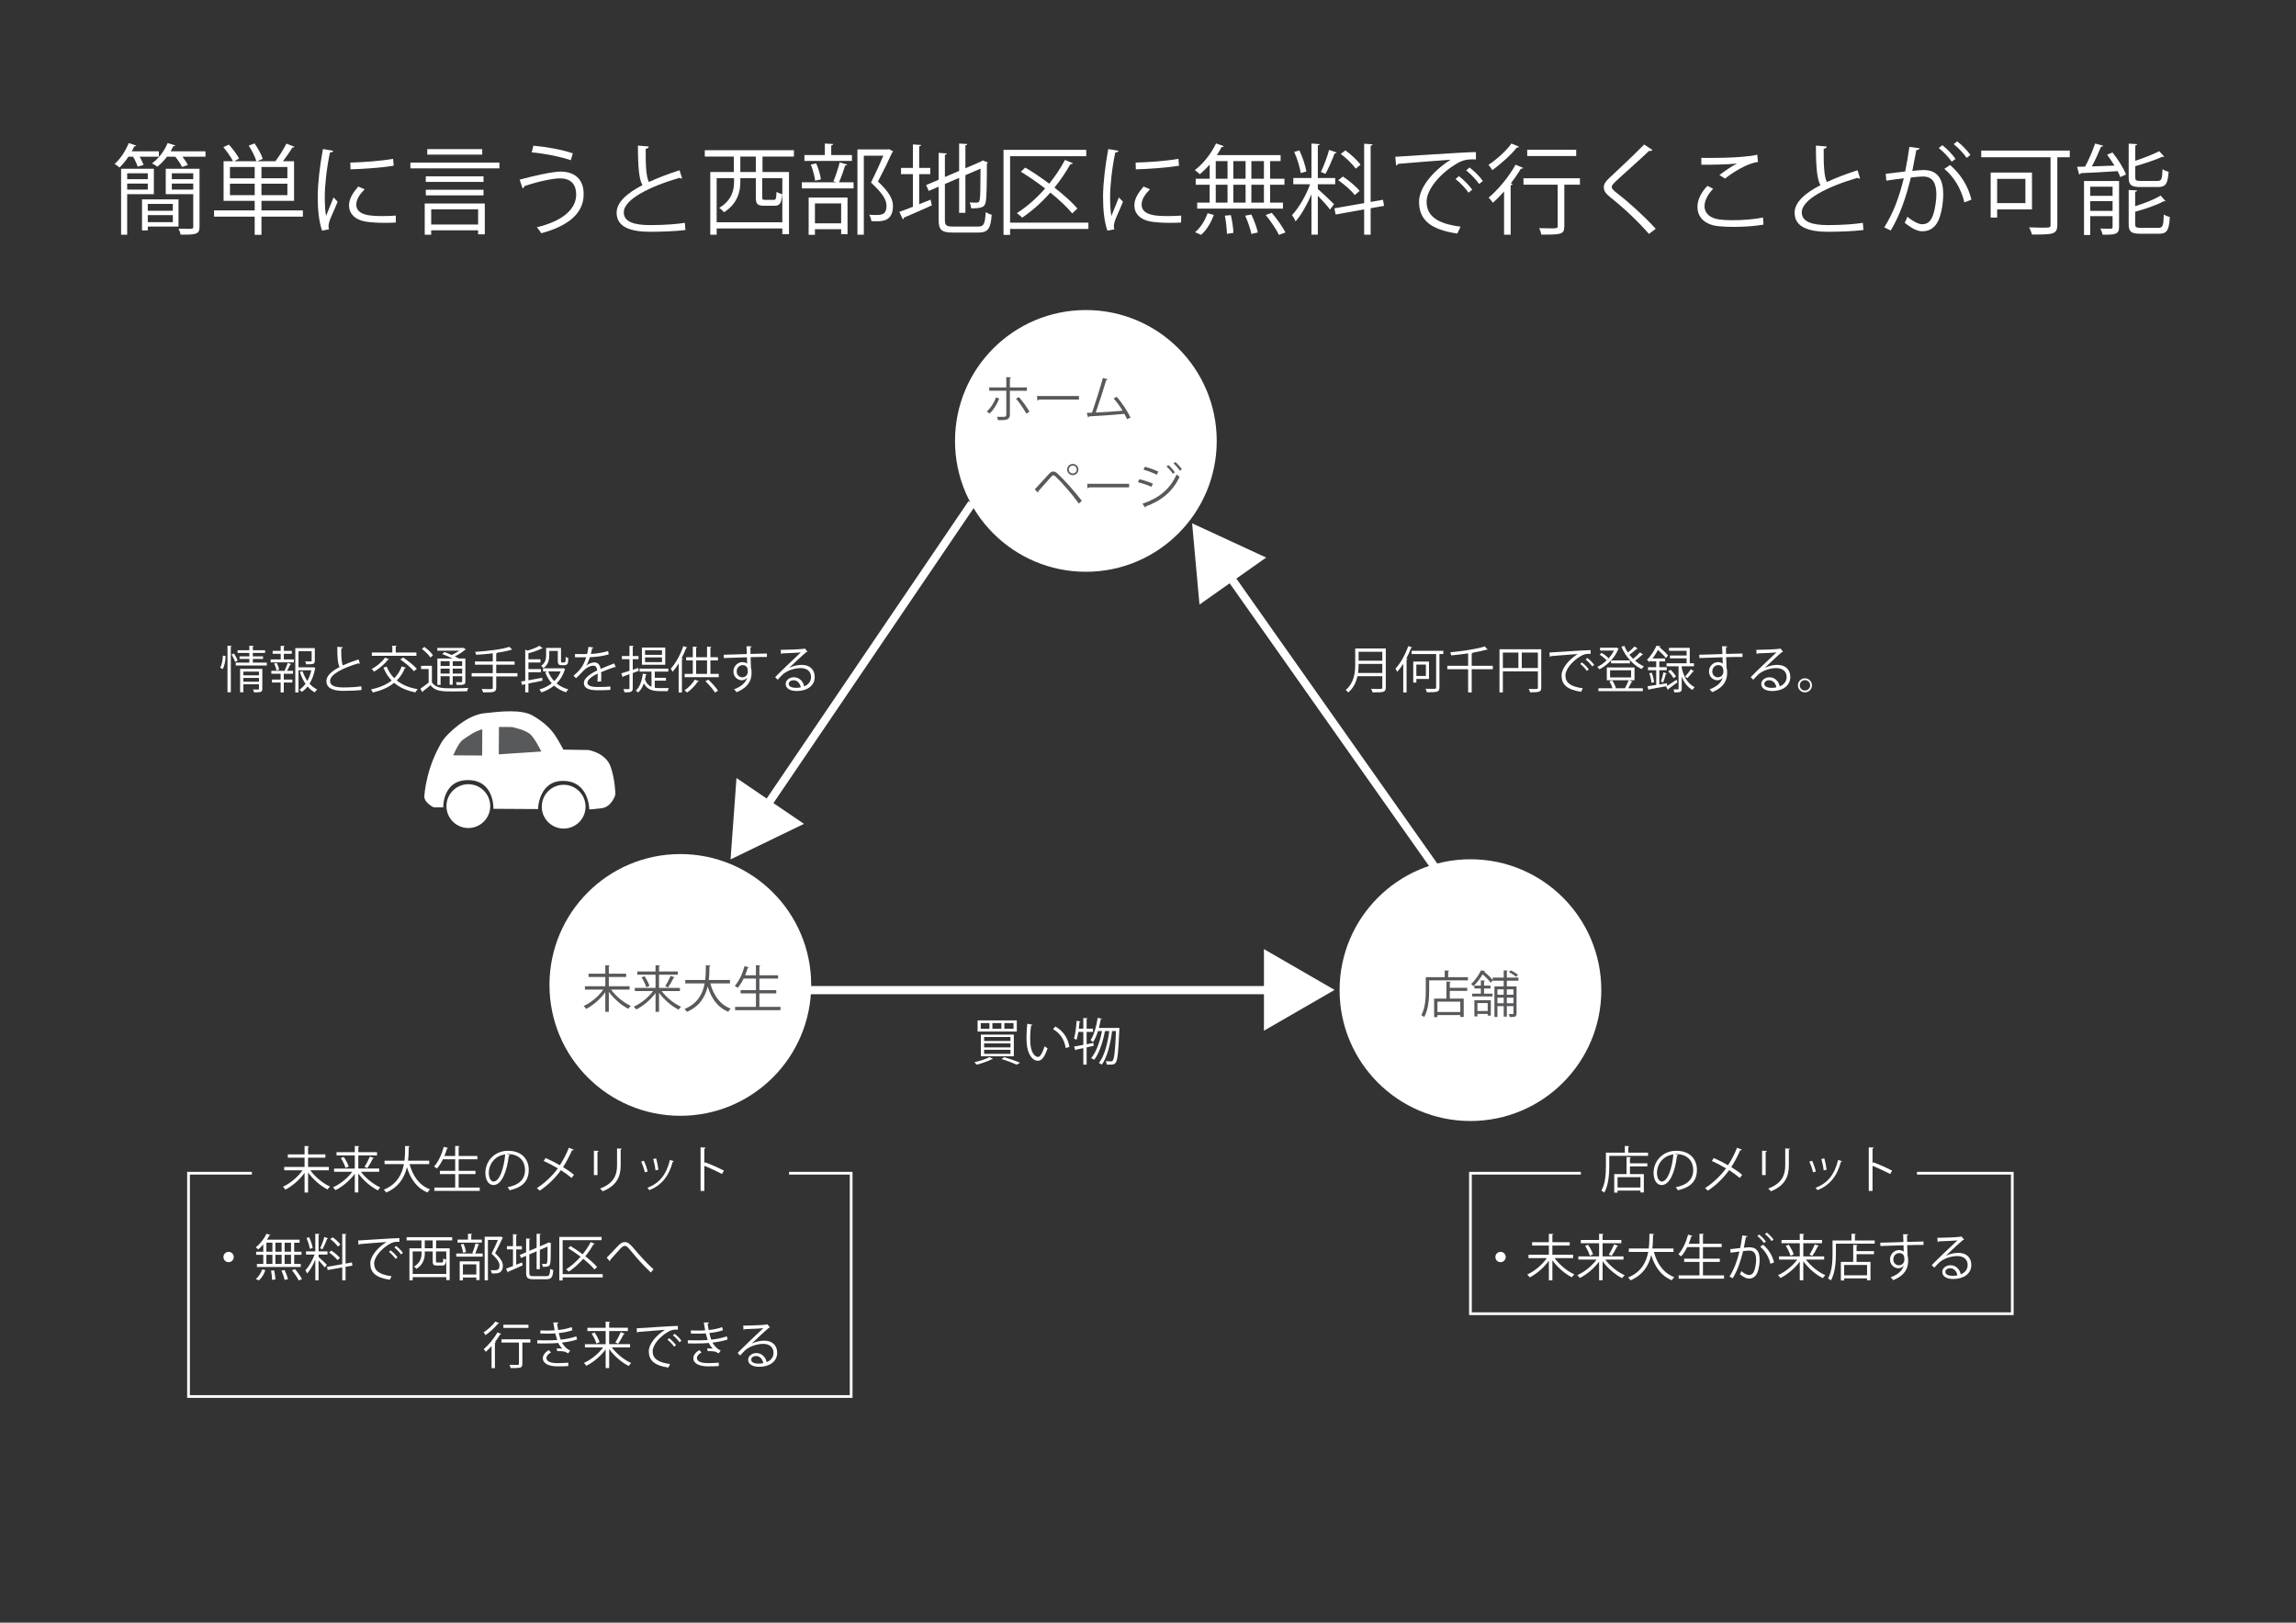 <?xml version="1.0" encoding="utf-8"?>
<!-- Generator: Adobe Illustrator 15.1.0, SVG Export Plug-In  -->
<!DOCTYPE svg PUBLIC "-//W3C//DTD SVG 1.1//EN" "http://www.w3.org/Graphics/SVG/1.1/DTD/svg11.dtd">
<svg version="1.1"
	 xmlns="http://www.w3.org/2000/svg" xmlns:xlink="http://www.w3.org/1999/xlink" xmlns:a="http://ns.adobe.com/AdobeSVGViewerExtensions/3.0/"
	 x="0px" y="0px" width="842px" height="595px" viewBox="-42.032 -51.838 842 595"
	 overflow="visible" enable-background="new -42.032 -51.838 842 595" xml:space="preserve">
<rect x="-42.032" y="-51.838" width="842" height="595" fill="#333333" stroke="none"/>
<defs>
</defs>
<path fill="#FFFFFF" d="M8.459,9.287C8.171,8.315,7.487,6.839,6.767,5.615H5.075C4.067,7.127,2.916,8.531,1.8,9.575
	C1.368,9.179,0.54,8.603,0,8.279c2.016-1.728,3.995-4.715,5.184-7.667l2.771,0.936c-0.108,0.18-0.36,0.324-0.756,0.288
	c-0.252,0.612-0.576,1.188-0.9,1.8h9.936v1.98H9.179c0.612,1.044,1.152,2.231,1.439,3.023L8.459,9.287z M14.398,19.365H4.607v14.866
	H2.376V10.042h12.022V19.365z M12.166,11.698H4.607v2.16h7.559V11.698z M4.607,17.673h7.559v-2.195H4.607V17.673z M23.433,31.244
	H12.166v1.404h-2.123V21.273h13.39V31.244z M21.346,22.929h-9.18v2.52h9.18V22.929z M12.166,29.624h9.18v-2.592h-9.18V29.624z
	 M22.245,1.476C22.173,1.691,21.885,1.8,21.489,1.8c-0.288,0.612-0.576,1.224-0.936,1.835h12.778v1.98h-8.459
	c0.828,1.044,1.584,2.196,1.979,3.06l-2.124,0.72c-0.468-1.044-1.476-2.556-2.483-3.779h-3.023c-1.08,1.404-2.304,2.7-3.563,3.671
	c-0.468-0.396-1.332-0.9-1.944-1.224c2.304-1.656,4.536-4.464,5.724-7.451L22.245,1.476z M31.136,10.042v21.273
	c0,2.7-1.115,2.952-6.947,2.879c-0.071-0.612-0.432-1.583-0.756-2.195c1.26,0.036,2.448,0.072,3.312,0.072
	c1.872,0,2.088,0,2.088-0.756V19.365H18.754v-9.323H31.136z M28.832,11.698h-7.847v2.16h7.847V11.698z M20.985,17.673h7.847v-2.195
	h-7.847V17.673z"/>
<path fill="#FFFFFF" d="M69.044,25.305v2.304h-15.19v6.659H51.37v-6.659H36.468v-2.304H51.37v-3.492H39.959V7.271h3.456
	c-0.72-1.44-2.231-3.6-3.527-5.147l2.016-0.936c1.439,1.548,3.023,3.708,3.743,5.111c-0.863,0.504-1.332,0.756-1.764,0.972h8.099
	c-0.432-1.548-1.619-3.924-2.808-5.724l2.16-0.792c1.224,1.764,2.52,4.104,2.987,5.651L52.27,7.271h6.695
	c1.368-1.764,3.06-4.5,4.031-6.443l2.952,1.152c-0.145,0.216-0.396,0.324-0.792,0.324c-0.864,1.476-2.195,3.383-3.42,4.967h4.067
	v14.542h-11.95v3.492H69.044z M42.299,9.395v4.14h9.071v-4.14H42.299z M42.299,19.725h9.071v-4.211h-9.071V19.725z M63.356,13.534
	v-4.14h-9.503v4.14H63.356z M63.356,19.725v-4.211h-9.503v4.211H63.356z"/>
<path fill="#FFFFFF" d="M80.171,3.456c-0.108,0.396-0.468,0.612-1.188,0.576c-1.26,5.867-1.908,12.311-1.908,16.198
	c0,2.699,0.108,5.435,0.468,7.127c0.685-1.764,2.232-5.543,2.736-6.803l1.512,1.584c-1.477,3.635-2.556,5.687-3.06,7.307
	c-0.181,0.612-0.288,1.188-0.288,1.691c0,0.396,0.071,0.756,0.18,1.116l-2.556,0.468c-1.151-3.419-1.584-7.595-1.584-12.382
	c0-4.715,0.756-11.303,1.908-17.53L80.171,3.456z M103.1,29.768c-1.296,0.072-2.627,0.108-3.959,0.108
	c-2.556,0-4.968-0.144-6.695-0.396c-4.428-0.648-6.479-3.096-6.479-5.975c0-2.484,1.368-4.571,3.384-6.947l2.34,1.008
	c-1.8,1.872-3.06,3.6-3.06,5.651c0,4.176,6.119,4.176,9.862,4.176c1.513,0,3.132-0.072,4.644-0.18L103.1,29.768z M86.435,7.775
	c4.643-0.108,10.906-0.54,15.693-1.368l0.216,2.52c-4.463,0.756-11.698,1.224-15.838,1.332L86.435,7.775z"/>
<path fill="#FFFFFF" d="M108.468,7.775h32.648v2.124h-32.648V7.775z M113.724,34.231V22.785h22.029v11.302h-2.448v-1.476h-17.206
	v1.62H113.724z M135.284,12.814v2.052h-21.165v-2.052H135.284z M114.119,19.797v-2.052h21.165v2.052H114.119z M134.816,2.843v2.016
	h-20.157V2.843H134.816z M133.305,24.909h-17.206v5.579h17.206V24.909z"/>
<path fill="#FFFFFF" d="M148.535,14.038c5.399-1.476,12.203-2.952,14.902-2.952c5.399,0,8.567,2.879,8.567,8.207v0.288
	c-0.072,6.551-5.22,11.338-15.551,14.11c-0.323-0.612-1.08-1.583-1.619-2.196c9.215-2.195,14.434-6.515,14.434-11.986
	c0-3.456-1.655-5.939-5.939-5.939c-2.879,0-8.603,1.295-13.03,2.843c0.036,0.288-0.323,0.648-0.684,0.828L148.535,14.038z
	 M153.575,1.583c4.931,0.432,10.618,1.476,14.47,2.808l-0.756,2.52c-3.815-1.296-9.646-2.484-14.326-2.88L153.575,1.583z"/>
<path fill="#FFFFFF" d="M208.112,13.57c-0.072,0.036-0.18,0.036-0.288,0.036c-0.252,0-0.54-0.072-0.756-0.216
	c-10.69,3.131-20.373,7.847-20.337,12.67c0,3.456,3.815,4.644,9.646,4.644c5.795,0,10.223-0.432,12.742-0.828l0.216,2.628
	c-3.312,0.432-8.675,0.648-12.886,0.648c-7.127,0-12.311-1.656-12.347-6.947c-0.036-3.852,3.815-7.235,9.467-10.151
	c-1.224-2.196-1.656-6.371-1.656-14.506l3.96,0.324c-0.036,0.468-0.396,0.756-1.116,0.864c-0.036,6.299,0.181,10.223,1.188,12.167
	c3.383-1.583,7.271-3.023,11.23-4.319L208.112,13.57z"/>
<path fill="#FFFFFF" d="M249.116,5.579h-11.519v5.651h9.719v22.821h-2.448v-2.124h-24.081v2.304h-2.34V11.23h8.64V5.579h-10.655
	v-2.34h32.685V5.579z M244.868,29.66V13.498h-7.379v7.019c0,0.792,0.144,0.936,1.08,0.936h3.096c0.827,0,0.972-0.36,1.079-2.952
	c0.469,0.36,1.404,0.684,2.088,0.864c-0.288,3.42-0.899,4.248-2.879,4.248h-3.672c-2.556,0-3.132-0.648-3.132-3.06v-7.055h-5.688
	v1.584c0,3.456-1.151,7.883-5.975,10.906c-0.324-0.432-1.225-1.295-1.764-1.583c4.535-2.736,5.435-6.443,5.435-9.395v-1.512h-6.371
	V29.66H244.868z M235.149,11.23V5.579h-5.688v5.651H235.149z"/>
<path fill="#FFFFFF" d="M263.591,14.65c0.827-1.872,1.8-4.896,2.304-6.947l2.771,0.792c-0.072,0.216-0.324,0.324-0.756,0.36
	c-0.54,1.764-1.44,4.355-2.268,6.155h5.363v2.232h-18.97V15.01h12.67L263.591,14.65z M270.394,5.003v2.16h-17.422v-2.16h7.487V0.792
	l3.06,0.18c-0.036,0.252-0.252,0.432-0.72,0.504v3.527H270.394z M254.52,34.268V20.589h14.254v13.462h-2.339v-1.836h-9.611v2.052
	H254.52z M257.291,8.063c0.828,1.835,1.512,4.283,1.729,5.867l-2.124,0.504c-0.18-1.584-0.828-4.067-1.584-5.939L257.291,8.063z
	 M266.435,22.749h-9.611v7.307h9.611V22.749z M283.928,2.843l1.584,0.792c-0.036,0.18-0.18,0.288-0.324,0.36
	c-1.367,3.06-3.275,6.947-5.255,10.727c3.888,3.635,5.507,6.335,5.507,8.927c0,5.651-3.923,5.651-6.263,5.651
	c-0.54,0-1.116,0-1.656-0.036c-0.036-0.648-0.359-1.692-0.828-2.376c0.792,0.072,1.548,0.108,2.232,0.108
	c2.411,0,4.14-0.108,4.14-3.42c0-2.339-1.765-4.859-5.688-8.459c1.764-3.563,3.312-6.947,4.535-9.863h-7.163v28.977h-2.34V2.951
	h11.051L283.928,2.843z"/>
<path fill="#FFFFFF" d="M295.055,23.037l4.176-1.656l0.468,2.088c-3.743,1.728-7.739,3.419-10.259,4.5
	c0,0.288-0.144,0.504-0.396,0.612l-1.26-2.735c1.367-0.468,3.096-1.152,4.967-1.872v-11.95h-4.355V9.719h4.355V1.116l3.024,0.216
	c-0.036,0.252-0.252,0.396-0.721,0.468v7.919h4.067v2.304h-4.067V23.037z M304.486,28.796c0,1.979,0.468,2.447,2.987,2.447h9.179
	c2.16,0,2.52-1.008,2.808-5.327c0.576,0.432,1.512,0.828,2.195,0.972c-0.396,4.968-1.188,6.551-4.967,6.551h-9.287
	c-4.067,0-5.219-0.9-5.219-4.679V16.63l-3.636,1.548l-0.937-2.16l4.572-1.943V4.211l3.023,0.216
	c-0.036,0.252-0.252,0.432-0.72,0.504v8.135l5.219-2.231V0.792l2.987,0.18c-0.035,0.252-0.216,0.432-0.684,0.504v8.387l5.76-2.483
	l0.504-0.396l1.979,0.72c-0.036,0.144-0.18,0.288-0.36,0.396c0,6.839-0.107,12.526-0.396,13.895
	c-0.324,2.196-1.548,2.556-5.363,2.556c-0.108-0.684-0.288-1.584-0.576-2.16c0.9,0.072,2.16,0.072,2.556,0.072
	c0.576,0,0.972-0.18,1.152-1.044c0.216-0.9,0.287-5.363,0.287-11.411l-5.543,2.376v13.822h-2.304V13.39l-5.219,2.232V28.796z"/>
<path fill="#FFFFFF" d="M357.116,29.804v2.304h-28.725v2.196h-2.412V3.095h30.345v2.34h-27.933v24.369H357.116z M333.971,9.61
	c2.844,1.692,5.903,3.744,8.783,5.903c2.195-2.735,4.175-5.687,5.759-8.711c1.656,0.72,2.304,0.972,2.916,1.224
	c-0.108,0.252-0.468,0.36-0.9,0.288c-1.691,3.023-3.671,5.939-5.867,8.639c3.42,2.664,6.443,5.363,8.423,7.667l-1.907,1.8
	c-1.836-2.268-4.716-4.967-8.027-7.631c-3.168,3.6-6.695,6.731-10.331,9.179c-0.468-0.468-1.331-1.224-1.943-1.656
	c3.636-2.304,7.199-5.436,10.367-9.035c-2.916-2.232-6.012-4.392-8.928-6.155L333.971,9.61z"/>
<path fill="#FFFFFF" d="M368.171,3.456c-0.108,0.396-0.468,0.612-1.188,0.576c-1.26,5.867-1.908,12.311-1.908,16.198
	c0,2.699,0.108,5.435,0.468,7.127c0.685-1.764,2.232-5.543,2.736-6.803l1.512,1.584c-1.477,3.635-2.556,5.687-3.06,7.307
	c-0.181,0.612-0.288,1.188-0.288,1.691c0,0.396,0.071,0.756,0.18,1.116l-2.556,0.468c-1.151-3.419-1.584-7.595-1.584-12.382
	c0-4.715,0.756-11.303,1.908-17.53L368.171,3.456z M391.1,29.768c-1.296,0.072-2.627,0.108-3.959,0.108
	c-2.556,0-4.968-0.144-6.695-0.396c-4.428-0.648-6.479-3.096-6.479-5.975c0-2.484,1.368-4.571,3.384-6.947l2.34,1.008
	c-1.8,1.872-3.06,3.6-3.06,5.651c0,4.176,6.119,4.176,9.862,4.176c1.513,0,3.132-0.072,4.644-0.18L391.1,29.768z M374.435,7.775
	c4.643-0.108,10.906-0.54,15.693-1.368l0.216,2.52c-4.463,0.756-11.698,1.224-15.838,1.332L374.435,7.775z"/>
<path fill="#FFFFFF" d="M401.579,13.714V8.495c-1.151,1.332-2.411,2.556-3.636,3.563c-0.432-0.468-1.26-1.152-1.8-1.512
	c2.952-2.231,5.976-5.975,7.775-9.791l2.844,1.008c-0.108,0.216-0.36,0.36-0.792,0.288c-0.504,1.008-1.116,2.016-1.764,2.987h23.396
	v2.196h-3.851v6.479h5.255v2.196h-5.255v6.551h4.715v2.196h-31.46v-2.196h4.571V15.91h-5.111v-2.196H401.579z M403.091,26.96
	c-0.936,2.7-2.627,5.579-4.644,7.307l-2.231-0.972c1.943-1.512,3.672-4.283,4.607-6.947L403.091,26.96z M403.811,7.235v6.479h4.32
	V7.235H403.811z M403.811,15.91v6.551h4.32V15.91H403.811z M407.914,33.908c-0.035-1.692-0.323-4.5-0.756-6.659l2.196-0.216
	c0.504,2.124,0.899,4.896,0.936,6.515L407.914,33.908z M414.754,7.235h-4.5v6.479h4.5V7.235z M414.754,15.91h-4.5v6.551h4.5V15.91z
	 M416.877,33.943c-0.323-1.728-1.296-4.571-2.268-6.695l2.268-0.432c1.008,2.088,2.017,4.896,2.376,6.587L416.877,33.943z
	 M421.484,13.714V7.235h-4.607v6.479H421.484z M421.484,22.461V15.91h-4.607v6.551H421.484z M426.992,34.304
	c-0.9-1.944-3.023-5.076-4.859-7.307l2.231-0.792c1.872,2.196,4.031,5.219,5.004,7.199L426.992,34.304z"/>
<path fill="#FFFFFF" d="M441.251,15.73v1.764c1.26,1.008,5.075,4.644,5.939,5.543l-1.477,1.979
	c-0.756-1.116-2.879-3.456-4.463-5.075v14.254h-2.34V19.438c-1.62,3.779-3.779,7.631-5.831,9.898
	c-0.252-0.684-0.864-1.728-1.296-2.304c2.411-2.52,5.147-7.163,6.623-11.302h-6.155v-2.304h6.659V0.792l3.023,0.216
	c-0.036,0.252-0.216,0.396-0.684,0.468v11.951h6.371v2.304H441.251z M434.483,3.312c1.188,2.448,2.232,5.651,2.556,7.739
	l-2.052,0.576c-0.323-2.088-1.296-5.328-2.411-7.775L434.483,3.312z M448.126,4.067c-0.108,0.216-0.36,0.36-0.72,0.36
	c-0.828,2.196-2.232,5.471-3.348,7.487c-0.396-0.144-1.332-0.576-1.692-0.684c1.044-2.124,2.376-5.651,3.024-8.099L448.126,4.067z
	 M465.548,23.649l-4.932,0.864v9.719h-2.376v-9.287l-10.475,1.872l-0.432-2.268l10.906-1.908V0.864l3.096,0.216
	c-0.036,0.252-0.216,0.432-0.72,0.504v20.625l4.535-0.792L465.548,23.649z M450.43,12.886c2.268,1.476,4.896,3.708,6.155,5.292
	c-1.439,1.152-1.584,1.332-1.764,1.512c-1.224-1.584-3.815-3.888-6.083-5.436L450.43,12.886z M451.365,3.312
	c2.088,1.512,4.464,3.708,5.544,5.255l-1.8,1.439c-1.044-1.583-3.384-3.852-5.472-5.399L451.365,3.312z"/>
<path fill="#FFFFFF" d="M469.655,5.651c2.7-0.108,24.873-1.691,29.553-1.728l0.036,2.7c-0.468-0.036-0.9-0.036-1.332-0.036
	c-2.088,0-3.852,0.36-6.155,1.836c-5.399,3.239-10.618,9.035-10.618,13.678c0,5.04,3.527,8.027,12.454,9.179l-1.188,2.52
	c-10.223-1.476-14.039-5.291-14.039-11.698c0-5.075,5.004-11.23,11.591-15.37c-3.959,0.288-14.578,1.08-19.222,1.512
	c-0.107,0.288-0.504,0.54-0.792,0.576L469.655,5.651z M492.98,12.742c1.729,1.296,3.78,3.419,4.896,4.967l-1.367,1.116
	c-1.008-1.583-3.204-3.815-4.752-5.003L492.98,12.742z M496.868,9.575c1.764,1.296,3.852,3.383,4.896,4.967l-1.368,1.08
	c-0.972-1.44-3.06-3.672-4.751-4.968L496.868,9.575z"/>
<path fill="#FFFFFF" d="M515.051,1.979c-0.072,0.18-0.36,0.324-0.792,0.252c-2.088,2.628-5.831,6.047-9.035,8.315
	c-0.288-0.54-0.972-1.476-1.403-1.944c3.023-1.979,6.587-5.183,8.423-7.811L515.051,1.979z M509.543,34.231V18.394
	c-1.367,1.512-2.735,2.916-4.104,4.104c-0.323-0.468-1.079-1.44-1.548-1.872c3.42-2.843,7.38-7.559,9.863-12.058l2.808,1.152
	c-0.108,0.216-0.396,0.36-0.828,0.288c-1.08,1.8-2.34,3.636-3.707,5.399l0.647,0.216c-0.072,0.216-0.288,0.396-0.72,0.468v18.142
	H509.543z M537.368,13.534v2.34h-5.724V31.1c0,3.023-1.152,3.095-8.423,3.095c-0.108-0.684-0.432-1.656-0.792-2.375
	c1.584,0.036,3.06,0.072,4.176,0.072c2.339,0,2.591,0,2.591-0.828v-15.19H516.67v-2.34H537.368z M536,3.06v2.304h-17.962V3.06H536z"
	/>
<path fill="#FFFFFF" d="M562.677,33.943c-3.635-4.247-9.251-9.575-14.11-13.39c-1.8-1.44-2.447-2.448-2.447-3.744
	c0-1.044,0.576-2.052,1.908-3.275c3.275-3.024,9.431-8.855,12.886-12.382l3.06,2.016c-0.071,0.072-0.323,0.36-0.792,0.36
	c-0.144,0-0.287-0.036-0.432-0.072c-3.6,3.456-9.215,8.351-12.166,11.123c-0.864,0.828-1.548,1.548-1.548,2.124
	c0,0.612,0.647,1.332,1.907,2.268c4.752,3.672,9.827,8.315,14.219,13.066L562.677,33.943z"/>
<path fill="#FFFFFF" d="M604.688,30.524c-3.168,0.576-7.343,0.828-10.942,0.828c-3.024,0-5.651-0.18-7.056-0.468
	c-4.355-0.972-6.227-3.708-6.227-6.875c0-2.771,1.547-5.543,3.671-7.703l2.088,1.08c-2.016,2.087-3.168,4.391-3.168,6.407
	c0,2.087,1.404,3.995,4.5,4.679c1.26,0.288,3.384,0.432,5.867,0.432c3.491,0,7.667-0.288,11.087-0.972L604.688,30.524z
	 M588.526,12.346c1.872-1.44,4.428-3.204,6.371-4.175V8.135c-2.735,0.324-8.999,0.468-12.994,0.432c0-0.684,0-1.872-0.036-2.52
	c0.792,0.036,14.614,0.252,20.518-1.152l0.288,2.664c-4.284,0.504-9.791,4.248-12.095,6.083L588.526,12.346z"/>
<path fill="#FFFFFF" d="M640.112,13.57c-0.072,0.036-0.18,0.036-0.288,0.036c-0.252,0-0.54-0.072-0.756-0.216
	c-10.69,3.131-20.373,7.847-20.337,12.67c0,3.456,3.815,4.644,9.646,4.644c5.795,0,10.223-0.432,12.742-0.828l0.216,2.628
	c-3.312,0.432-8.675,0.648-12.886,0.648c-7.127,0-12.311-1.656-12.347-6.947c-0.036-3.852,3.815-7.235,9.467-10.151
	c-1.224-2.196-1.656-6.371-1.656-14.506l3.96,0.324c-0.036,0.468-0.396,0.756-1.116,0.864c-0.036,6.299,0.181,10.223,1.188,12.167
	c3.383-1.583,7.271-3.023,11.23-4.319L640.112,13.57z"/>
<path fill="#FFFFFF" d="M661.931,2.52c-0.072,0.432-0.505,0.612-1.188,0.648c-0.396,2.016-1.044,5.507-1.476,7.667
	c1.62-0.18,3.096-0.324,3.995-0.324c5.472-0.072,7.344,3.564,7.344,8.963c0,2.7-0.504,5.903-1.225,8.063
	c-1.115,3.672-3.419,5.436-6.407,5.436c-1.476,0-3.419-0.612-6.515-3.132c0.396-0.648,0.684-1.439,0.972-2.195
	c2.88,2.231,4.392,2.735,5.508,2.735c2.052,0,3.275-1.296,3.995-3.6c0.756-2.231,1.151-5.543,1.151-7.379
	c-0.035-4.104-1.367-6.551-4.967-6.515c-1.08,0-2.556,0.144-4.392,0.36c-1.8,7.343-3.924,13.642-7.379,19.438l-2.376-1.152
	c3.492-5.579,5.472-11.159,7.163-17.998c-1.836,0.216-4.463,0.54-6.407,0.864l-0.216-2.52c1.764-0.216,4.716-0.54,7.127-0.828
	c0.54-2.627,1.116-5.867,1.548-9.035L661.931,2.52z M670.281,1.404c1.728,1.332,3.779,3.491,4.823,5.039l-1.403,1.008
	c-1.009-1.548-3.168-3.815-4.752-5.003L670.281,1.404z M678.344,22.353c-1.188-5.184-4.031-9.539-7.343-12.274l2.088-1.404
	c3.563,2.987,6.659,7.487,7.847,12.706L678.344,22.353z M675.717,0c1.764,1.295,3.815,3.456,4.859,5.003l-1.404,1.044
	c-1.008-1.548-3.167-3.852-4.751-5.039L675.717,0z"/>
<path fill="#FFFFFF" d="M717.008,3.383v2.448h-4.571v24.765c0,1.836-0.468,2.7-1.8,3.132c-1.404,0.432-3.924,0.432-7.487,0.432
	c-0.18-0.72-0.684-1.908-1.044-2.628c1.656,0.072,3.275,0.108,4.571,0.108c3.132,0,3.276,0,3.276-1.08V5.831H684.54V3.383H717.008z
	 M703.149,24.945h-12.778v2.987h-2.376V11.446h15.154V24.945z M700.738,13.75h-10.367v8.891h10.367V13.75z"/>
<path fill="#FFFFFF" d="M729.251,1.583c-0.108,0.252-0.36,0.36-0.792,0.396c-0.864,2.124-2.124,4.932-3.348,7.199
	c2.556-0.072,5.399-0.18,8.279-0.288c-0.828-1.368-1.764-2.771-2.7-3.996l1.979-0.828c2.017,2.483,4.104,5.831,4.968,8.063
	l-2.088,0.972c-0.252-0.648-0.576-1.404-1.008-2.196c-5.039,0.36-10.223,0.612-13.534,0.756c-0.036,0.288-0.288,0.432-0.54,0.504
	l-0.792-2.843l2.952-0.072c1.331-2.448,2.844-5.939,3.671-8.459L729.251,1.583z M735.082,14.542v16.882
	c0,2.7-1.439,2.808-6.011,2.808c-0.145-0.648-0.505-1.62-0.864-2.268c1.08,0.036,2.052,0.072,2.771,0.072
	c1.548,0,1.728,0,1.728-0.648v-3.959h-8.207v6.911h-2.268V14.542H735.082z M732.706,16.63h-8.207v3.347h8.207V16.63z
	 M724.499,25.484h8.207v-3.563h-8.207V25.484z M749.156,14.506c1.476,0,1.728-0.612,1.872-4.319c0.54,0.432,1.512,0.792,2.231,0.972
	c-0.324,4.392-1.044,5.58-3.888,5.58h-6.515c-3.348,0-4.248-0.756-4.248-3.563V0.828l3.096,0.18
	c-0.036,0.252-0.216,0.432-0.684,0.504v5.615c3.239-1.08,6.659-2.412,8.782-3.528l1.836,1.98c-0.071,0.072-0.216,0.108-0.359,0.108
	c-0.108,0-0.216,0-0.324-0.036c-2.447,1.116-6.371,2.412-9.935,3.456v4.032c0,1.152,0.288,1.368,2.016,1.368H749.156z
	 M740.985,30.272c0,1.224,0.36,1.44,2.16,1.44h6.335c1.619,0,1.871-0.72,2.016-4.896c0.576,0.396,1.548,0.756,2.195,0.936
	c-0.288,4.859-1.008,6.119-4.031,6.119h-6.731c-3.383,0-4.319-0.72-4.319-3.563V17.817l3.096,0.18
	c-0.036,0.252-0.216,0.432-0.72,0.504v5.255c3.455-1.044,7.163-2.52,9.323-3.888l1.8,2.016c-0.108,0.072-0.217,0.108-0.396,0.108
	c-0.072,0-0.18,0-0.288-0.036c-2.411,1.368-6.659,2.808-10.438,3.852V30.272z"/>
<path fill="#FFFFFF" stroke="#FFFFFF" stroke-miterlimit="10" d="M157.151,243.911c-0.027,4.161,3.324,7.548,7.484,7.571
	c4.156,0.025,7.544-3.326,7.57-7.482c0.023-4.159-3.328-7.548-7.484-7.572C160.563,236.406,157.171,239.753,157.151,243.911z"/>
<path fill="#FFFFFF" stroke="#FFFFFF" stroke-miterlimit="10" d="M122.194,243.708c-0.026,4.159,3.326,7.548,7.482,7.573
	c4.157,0.021,7.547-3.326,7.569-7.485c0.026-4.156-3.327-7.547-7.485-7.571C125.606,236.2,122.216,239.551,122.194,243.708z"/>
<path fill="#FFFFFF" stroke="#FFFFFF" stroke-miterlimit="10" d="M154.811,244.33l-15.401-0.091c0,0,0.145-10.38-9.631-10.524
	c-9.777-0.143-9.748,9.981-9.748,9.981l-2.942-0.018c0,0-3.107-1.575-3.01-3.48c0.099-1.9,0.642-5.791,2.05-10.195
	c1.409-4.409,3.6-8.634,4.907-10.444c1.309-1.808,8.009-8.604,14.419-9.349c6.406-0.74,13.68-1.477,17.646,0.795
	c3.967,2.275,6.459,4.799,7.836,6.795c1.371,2,3.34,5.732,3.34,5.732l9.432,0.141c0,0,5.963,0.986,7.669,5.669
	c1.702,4.682,1.758,10.134,1.758,10.134s-1.233,4.146-4.612,4.559c-3.377,0.413-3.982,0.409-3.982,0.409s-0.287-10.209-9.805-10.441
	C155.217,233.776,154.811,244.33,154.811,244.33z"/>
<path fill="#58595B" stroke="#FFFFFF" stroke-miterlimit="10" d="M157.263,224.183l-16.877,1.113l0.063-11.077l5.276,0.032
	c0,0,5.275,0.983,7.254,2.984C154.956,219.237,157.263,224.183,157.263,224.183z"/>
<path fill="#58595B" stroke="#FFFFFF" stroke-miterlimit="10" d="M135.341,214.969l-0.062,10.729l-11.855-0.068
	c0,0,2.109-5.354,4.017-6.639C129.353,217.702,132.132,215.558,135.341,214.969z"/>
<circle fill="#FFFFFF" cx="356.184" cy="109.836" r="47.987"/>
<circle fill="#FFFFFF" cx="207.461" cy="309.319" r="47.987"/>
<circle fill="#FFFFFF" cx="497.218" cy="311.227" r="47.987"/>
<path fill="#58595B" d="M324.408,94.318c-0.847,2.153-2.062,4.085-3.479,5.465l-1.067-0.699c1.325-1.27,2.595-3.036,3.331-5.208
	L324.408,94.318z M328.327,91.447v8.759c0,2.061-1.619,2.042-4.361,2.006c-0.073-0.331-0.221-0.847-0.404-1.214
	c0.423,0.018,2.484,0,2.687,0c0.516,0,0.755-0.332,0.755-0.773v-8.778h-6.257v-1.233h6.257v-3.772l1.748,0.092
	c-0.019,0.184-0.147,0.332-0.424,0.35v3.331h6.22v1.233H328.327z M331.621,93.766c1.344,1.491,2.89,3.644,3.883,5.355l-1.178,0.681
	c-0.901-1.693-2.521-4.048-3.754-5.447L331.621,93.766z"/>
<path fill="#58595B" d="M338.28,93.361h15.365v1.307h-14.666c-0.11,0.184-0.35,0.313-0.589,0.35L338.28,93.361z"/>
<path fill="#58595B" d="M371.272,101.863c-0.276-0.625-0.607-1.288-0.976-1.951c-3.827,0.405-10.121,0.792-12.937,0.938
	c-0.055,0.184-0.184,0.331-0.35,0.368l-0.497-1.656c0.553-0.019,1.215-0.037,1.933-0.074c1.215-3.533,2.963-9.035,3.975-12.716
	l1.785,0.479c-0.073,0.166-0.258,0.258-0.533,0.258c-1.013,3.386-2.595,8.317-3.865,11.924c3.055-0.129,7.416-0.441,9.846-0.663
	c-0.957-1.583-2.172-3.257-3.275-4.49l1.104-0.626c1.933,2.116,4.141,5.613,5.079,7.619L371.272,101.863z"/>
<path fill="#58595B" d="M337.452,127.602c1.398-1.472,4.306-4.711,5.355-5.833c0.478-0.479,0.956-0.699,1.435-0.699
	c0.497,0,0.994,0.257,1.491,0.699c2.374,2.171,6.201,6.422,8.979,10.029l-1.104,1.012c-2.613-3.625-6.459-7.986-8.521-9.9
	c-0.312-0.294-0.552-0.46-0.791-0.46s-0.46,0.184-0.755,0.46c-0.864,0.938-3.552,4.03-4.784,5.355
	c0.019,0.037,0.019,0.092,0.019,0.129c0,0.147-0.074,0.294-0.185,0.387L337.452,127.602z M351.401,118.272
	c1.122,0,2.042,0.92,2.042,2.061s-0.92,2.061-2.042,2.061c-1.16,0-2.08-0.92-2.08-2.061
	C349.321,119.155,350.278,118.272,351.401,118.272z M352.836,120.333c0-0.81-0.644-1.472-1.435-1.472
	c-0.811,0-1.473,0.663-1.473,1.472c0,0.792,0.662,1.454,1.473,1.454C352.229,121.787,352.836,121.087,352.836,120.333z"/>
<path fill="#58595B" d="M356.68,125.559h15.366v1.307h-14.667c-0.11,0.184-0.35,0.313-0.589,0.35L356.68,125.559z"/>
<path fill="#58595B" d="M375.815,123.866c1.656,0.368,3.717,1.067,4.95,1.656l-0.553,1.159c-1.214-0.589-3.33-1.325-4.95-1.693
	L375.815,123.866z M376.919,132.865c5.907-1.987,10.085-5.226,12.514-10.71c0.276,0.239,0.828,0.644,1.123,0.828
	c-2.467,5.429-6.827,8.888-12.385,10.857c0.055,0.166-0.056,0.386-0.203,0.46L376.919,132.865z M377.84,119.303
	c1.655,0.441,3.68,1.178,4.932,1.803l-0.607,1.123c-1.307-0.663-3.221-1.398-4.877-1.859L377.84,119.303z M386.451,118.695
	c0.755,0.644,1.804,1.785,2.374,2.668l-0.718,0.534c-0.515-0.792-1.582-2.024-2.337-2.687L386.451,118.695z M389.01,117.573
	c0.754,0.644,1.803,1.803,2.392,2.65l-0.718,0.534c-0.552-0.81-1.582-1.987-2.337-2.65L389.01,117.573z"/>
<path fill="#58595B" d="M188.858,311.035h-6.79c1.729,2.43,4.618,4.803,7.231,5.963c-0.312,0.258-0.699,0.736-0.92,1.066
	c-2.558-1.27-5.3-3.68-7.14-6.238v7.361h-1.288v-7.213c-1.822,2.557-4.527,4.857-7.03,6.146c-0.221-0.332-0.625-0.811-0.901-1.068
	c2.613-1.178,5.466-3.533,7.177-6.018h-6.717v-1.232h7.472v-3.387h-6.146v-1.214h6.146v-3.092l1.674,0.093
	c-0.018,0.129-0.128,0.221-0.386,0.258v2.741h6.349v1.214h-6.349v3.387h7.618V311.035z"/>
<path fill="#58595B" d="M207.313,311.569h-6.699c1.73,2.337,4.564,4.618,7.122,5.741c-0.295,0.239-0.699,0.736-0.901,1.086
	c-2.559-1.27-5.337-3.662-7.177-6.201v6.975h-1.288v-6.865c-1.841,2.504-4.564,4.767-7.085,6.018
	c-0.203-0.312-0.589-0.791-0.902-1.049c2.559-1.104,5.355-3.367,7.085-5.704h-6.698v-1.178h7.601v-4.821h-6.699v-1.196h6.699v-2.282
	l1.655,0.111c-0.018,0.129-0.11,0.221-0.367,0.258v1.913h6.863v1.196h-6.863v4.821h7.655V311.569z M194.965,310.152
	c-0.257-0.976-0.993-2.503-1.729-3.625l1.086-0.405c0.754,1.104,1.546,2.577,1.821,3.552L194.965,310.152z M205.418,306.564
	c-0.074,0.109-0.203,0.165-0.424,0.165c-0.497,1.03-1.343,2.521-2.024,3.497c0-0.02-1.049-0.461-1.049-0.461
	c0.663-0.994,1.51-2.631,1.97-3.771L205.418,306.564z"/>
<path fill="#58595B" d="M225.657,308.771h-7.195c1.196,4.398,3.57,7.785,7.49,9.238c-0.313,0.276-0.718,0.791-0.921,1.16
	c-3.846-1.583-6.183-4.84-7.545-9.275c-0.846,3.644-2.852,7.25-7.6,9.293c-0.185-0.331-0.57-0.772-0.884-1.049
	c4.858-1.969,6.681-5.649,7.38-9.367h-7.104v-1.27h7.306c0.239-1.914,0.221-3.791,0.239-5.392l1.729,0.093
	c-0.018,0.165-0.165,0.258-0.404,0.312c-0.019,1.453-0.037,3.184-0.258,4.986h7.766V308.771z"/>
<path fill="#58595B" d="M236.457,317.365h7.729v1.215H227.55v-1.215h7.637v-4.932h-5.612v-1.195h5.612v-4.251h-4.508
	c-0.645,1.325-1.398,2.521-2.209,3.404c-0.239-0.221-0.718-0.571-1.03-0.755c1.509-1.601,2.815-4.398,3.57-7.213l1.601,0.441
	c-0.055,0.129-0.184,0.202-0.423,0.202c-0.276,0.901-0.589,1.821-0.957,2.705h3.956v-3.681l1.656,0.092
	c-0.019,0.129-0.129,0.221-0.386,0.258v3.331h6.863v1.215h-6.863v4.251h6.183v1.195h-6.183V317.365z"/>
<path fill="#58595B" d="M489.048,306.466h7.25v1.178h-14.225v3.68c0,2.834-0.239,6.975-1.821,9.79
	c-0.221-0.221-0.773-0.57-1.067-0.718c1.509-2.668,1.656-6.404,1.656-9.072v-4.857h6.938V304l1.638,0.111
	c-0.019,0.129-0.11,0.221-0.368,0.258V306.466z M490.023,308.177c-0.019,0.129-0.11,0.221-0.368,0.258v1.95h6.386v1.122h-6.386
	v2.816h5.098v6.754h-1.252v-0.699h-8.392v0.754h-1.214v-6.809h4.526v-6.257L490.023,308.177z M493.501,319.255v-3.81h-8.392v3.81
	H493.501z"/>
<path fill="#58595B" d="M514.809,307.773h-4.251v2.078h3.569v9.92c0,1.251-0.589,1.324-2.484,1.324
	c-0.055-0.295-0.221-0.791-0.367-1.104c0.681,0.018,1.27,0.018,1.453,0.018c0.185,0,0.258-0.055,0.258-0.258v-2.668h-2.429v3.883
	h-1.142v-3.883h-2.3v3.994h-1.104v-11.227h3.404v-2.078h-4.048v-0.111l-0.736,0.847c-0.607-0.864-1.822-2.116-2.963-3.091
	c-0.791,1.379-1.914,3.018-3.386,4.379c-0.185-0.275-0.57-0.662-0.847-0.828c1.693-1.509,2.944-3.479,3.644-4.986l1.509,0.238
	c-0.036,0.129-0.146,0.221-0.368,0.24c1.16,0.92,2.484,2.171,3.147,3.072v-0.901h4.048v-2.649l1.491,0.092
	c-0.019,0.129-0.11,0.221-0.35,0.258v2.3h4.251V307.773z M502.203,310.625v1.877h3.091v1.049h-7.471v-1.049h3.22v-1.877h-2.392
	v-1.049h2.392v-1.932l1.527,0.109c-0.018,0.111-0.128,0.203-0.367,0.24v1.582h2.373v1.049H502.203z M498.67,320.875v-5.943h6.017
	v5.631h-1.141v-0.626h-3.772v0.938H498.67z M503.546,315.961h-3.772v2.926h3.772V315.961z M509.416,310.937h-2.3v1.988h2.3V310.937z
	 M507.116,316.035h2.3v-2.043h-2.3V316.035z M512.986,310.937h-2.429v1.988h2.429V310.937z M510.558,316.035h2.429v-2.043h-2.429
	V316.035z M512.011,303.982c0.938,0.423,2.062,1.122,2.632,1.656l-0.699,0.717c-0.57-0.552-1.693-1.27-2.613-1.748L512.011,303.982z
	"/>
<g>
	<line fill="#FFFFFF" x1="314.401" y1="132.735" x2="225.812" y2="263.241"/>
	<g>
		
			<line fill="none" stroke="#FFFFFF" stroke-width="3" stroke-miterlimit="10" x1="314.401" y1="132.735" x2="237.904" y2="245.428"/>
		<g>
			<polygon fill="#FFFFFF" points="228.056,233.453 225.88,263.287 252.807,250.254 			"/>
		</g>
	</g>
</g>
<g>
	<line fill="#FFFFFF" x1="486.047" y1="268.81" x2="395.212" y2="140.008"/>
	<g>
		
			<line fill="none" stroke="#FFFFFF" stroke-width="3" stroke-miterlimit="10" x1="486.047" y1="268.81" x2="407.619" y2="157.602"/>
		<g>
			<polygon fill="#FFFFFF" points="422.298,152.606 395.145,140.055 397.851,169.847 			"/>
		</g>
	</g>
</g>
<g>
	<line fill="#FFFFFF" x1="250.695" y1="311.227" x2="447.392" y2="311.227"/>
	<g>
		
			<line fill="none" stroke="#FFFFFF" stroke-width="3" stroke-miterlimit="10" x1="250.695" y1="311.227" x2="425.862" y2="311.227"/>
		<g>
			<polygon fill="#FFFFFF" points="421.485,326.101 447.392,311.145 421.485,296.186 			"/>
		</g>
	</g>
</g>
<path fill="#FFFFFF" d="M322.147,336.449c-0.092,0.11-0.258,0.129-0.404,0.092c-1.473,0.773-3.754,1.546-5.613,2.024
	c-0.184-0.258-0.589-0.681-0.846-0.901c1.858-0.405,4.158-1.123,5.538-1.896L322.147,336.449z M316.479,322.316h14.372v4.085
	h-14.372V322.316z M317.64,323.31v2.079h3.183v-2.079H317.64z M317.676,327.523h12.091v7.969h-12.091V327.523z M318.872,328.407
	v1.472h9.661v-1.472H318.872z M318.872,330.744v1.49h9.661v-1.49H318.872z M318.872,333.099v1.49h9.661v-1.49H318.872z
	 M321.908,323.31v2.079h3.294v-2.079H321.908z M330.76,338.565c-1.251-0.607-3.367-1.417-5.502-2.079l0.976-0.682
	c2.116,0.626,4.397,1.436,5.814,2.062L330.76,338.565z M326.288,323.31v2.079h3.367v-2.079H326.288z"/>
<path fill="#FFFFFF" d="M336.591,323.917c-0.037,0.165-0.239,0.275-0.497,0.294c-0.221,1.38-0.35,3.036-0.35,4.582
	c0,0.681,0.037,1.343,0.073,1.933c0.221,3.128,1.491,5.023,2.908,5.005c0.735,0,1.692-1.877,2.355-3.938
	c0.258,0.258,0.754,0.607,1.067,0.791c-0.847,2.484-1.914,4.51-3.441,4.546c-2.337,0.037-3.957-2.797-4.214-6.33
	c-0.056-0.699-0.074-1.472-0.074-2.3c0-1.62,0.092-3.387,0.276-4.951L336.591,323.917z M348.791,332.474
	c-0.515-3.221-2.153-5.539-4.637-6.92l0.81-0.993c2.687,1.435,4.655,4.085,5.189,7.489L348.791,332.474z"/>
<path fill="#FFFFFF" d="M359.057,331.646l-2.595,0.57v6.312h-1.214v-6.036c-1.013,0.221-1.933,0.424-2.669,0.57
	c-0.019,0.129-0.11,0.24-0.239,0.277l-0.479-1.418c0.921-0.146,2.099-0.367,3.387-0.625v-4.748h-1.822
	c-0.184,1.104-0.404,2.116-0.681,2.889c-0.239-0.165-0.645-0.387-0.92-0.515c0.515-1.491,0.791-4.067,0.975-6.478l1.436,0.312
	c-0.036,0.129-0.165,0.184-0.387,0.203c-0.055,0.772-0.146,1.601-0.238,2.392h1.638v-3.901l1.563,0.092
	c-0.018,0.129-0.11,0.221-0.35,0.258v3.552h2.337v1.196h-2.337v4.527l2.484-0.498L359.057,331.646z M367.835,325.058l0.662,0.055
	c0,0.11-0.019,0.295-0.037,0.424c-0.35,8.611-0.662,11.445-1.361,12.311c-0.35,0.497-0.736,0.699-1.95,0.699
	c-0.405,0-0.865-0.019-1.325-0.037c-0.019-0.367-0.147-0.901-0.35-1.232c0.828,0.055,1.564,0.073,1.896,0.073
	c0.312,0,0.479-0.056,0.662-0.312c0.534-0.626,0.901-3.312,1.196-10.802h-1.436c-0.533,4.453-1.804,9.697-3.772,12.311
	c-0.258-0.202-0.718-0.479-1.067-0.607c2.024-2.429,3.258-7.361,3.81-11.703h-1.583c-0.699,3.771-2.116,8.244-3.956,10.525
	c-0.276-0.221-0.736-0.46-1.104-0.607c1.858-2.098,3.275-6.238,3.975-9.918h-1.472c-0.479,1.564-1.086,2.98-1.804,4.048
	c-0.202-0.202-0.662-0.515-0.938-0.699c1.271-1.821,2.153-5.005,2.632-8.207l1.527,0.331c-0.037,0.129-0.166,0.203-0.405,0.203
	c-0.184,1.066-0.404,2.134-0.681,3.164h6.588L367.835,325.058z"/>
<path fill="#FFFFFF" d="M466.179,185.94v14.28c0,0.957-0.258,1.38-0.938,1.601c-0.682,0.221-1.914,0.239-3.92,0.221
	c-0.092-0.35-0.331-0.938-0.534-1.306c0.884,0.037,1.73,0.055,2.393,0.055c1.602,0,1.712,0,1.712-0.571v-4.104h-9.109
	c-0.479,2.153-1.436,4.325-3.386,5.962c-0.185-0.276-0.645-0.736-0.92-0.92c3.165-2.687,3.478-6.496,3.478-9.55v-5.668H466.179z
	 M456.204,191.608c0,0.938-0.036,2.098-0.202,3.312h8.889v-3.312H456.204z M464.891,187.154h-8.687v3.276h8.687V187.154z"/>
<path fill="#FFFFFF" d="M472.58,191.553c-0.699,1.104-1.454,2.116-2.228,2.962c-0.11-0.294-0.441-0.865-0.644-1.159
	c1.804-1.914,3.606-5.097,4.711-8.281l1.454,0.497c-0.056,0.129-0.185,0.184-0.424,0.166c-0.497,1.344-1.104,2.668-1.767,3.938
	l0.46,0.129c-0.019,0.129-0.11,0.203-0.35,0.239v12.035h-1.214V191.553z M487.265,186.786v1.196h-1.417v12.256
	c0,0.938-0.239,1.325-0.901,1.527c-0.663,0.221-1.877,0.239-3.736,0.239c-0.055-0.368-0.258-0.902-0.46-1.288
	c0.847,0.037,1.656,0.037,2.282,0.037c1.527,0,1.601,0,1.601-0.515v-12.256h-8.998v-1.196H487.265z M482.02,197.128h-4.637v1.325
	h-1.142v-7.71h5.778V197.128z M480.879,191.847h-3.496v4.177h3.496V191.847z"/>
<path fill="#FFFFFF" d="M505.425,192.307v1.251h-7.747v8.501h-1.307v-8.501h-7.637v-1.251h7.637v-4.564
	c-2.043,0.294-4.196,0.552-6.202,0.736c-0.055-0.313-0.221-0.828-0.367-1.123c4.489-0.442,9.771-1.215,12.66-2.153l1.067,1.141
	c-0.056,0.037-0.129,0.055-0.221,0.055c-0.056,0-0.11,0-0.185-0.019c-1.38,0.405-3.201,0.792-5.188,1.123h0.11
	c-0.019,0.147-0.11,0.239-0.368,0.276v4.527H505.425z"/>
<path fill="#FFFFFF" d="M523.18,186.234v14.096c0,1.601-0.699,1.693-4.122,1.693c-0.073-0.35-0.294-0.902-0.479-1.251
	c0.663,0.019,1.289,0.037,1.804,0.037c1.454,0,1.564,0,1.564-0.479v-5.999h-12.845v7.729h-1.233v-15.826H523.18z M509.103,187.449
	v5.649h5.705v-5.649H509.103z M516.04,193.098h5.907v-5.649h-5.907V193.098z"/>
<path fill="#FFFFFF" d="M526.177,187.431c1.38-0.056,12.716-0.865,15.108-0.883l0.019,1.38c-0.239-0.019-0.46-0.019-0.681-0.019
	c-1.067,0-1.97,0.184-3.147,0.939c-2.76,1.656-5.429,4.619-5.429,6.993c0,2.576,1.804,4.104,6.367,4.692l-0.607,1.288
	c-5.226-0.754-7.177-2.705-7.177-5.98c0-2.595,2.559-5.742,5.926-7.858c-2.024,0.147-7.453,0.552-9.826,0.773
	c-0.056,0.147-0.258,0.276-0.405,0.294L526.177,187.431z M538.102,191.056c0.883,0.663,1.933,1.748,2.503,2.54l-0.699,0.57
	c-0.516-0.81-1.638-1.951-2.43-2.558L538.102,191.056z M540.089,189.437c0.901,0.662,1.969,1.729,2.503,2.539l-0.699,0.552
	c-0.497-0.736-1.564-1.877-2.43-2.54L540.089,189.437z"/>
<path fill="#FFFFFF" d="M550.741,185.59l0.865,0.441c-0.056,0.092-0.129,0.147-0.203,0.184c-1.288,3.294-4.158,5.981-6.9,7.379
	c-0.166-0.276-0.497-0.681-0.755-0.902c2.301-1.067,4.858-3.368,6.109-5.98h-5.097v-1.049h5.76L550.741,185.59z M555.286,197.607
	l1.381,0.479c-0.037,0.11-0.185,0.166-0.368,0.166c-0.313,0.644-0.792,1.564-1.233,2.282h5.355v1.067h-16.268v-1.067h5.171
	c-0.221-0.773-0.681-1.785-1.141-2.54l1.049-0.331c0.57,0.865,1.104,2.006,1.307,2.779l-0.258,0.092h3.588
	c0.46-0.792,1.067-2.042,1.362-2.926h-8.005v-4.711h10.157v4.711H555.286z M545.294,187.541c0.938,0.534,2.024,1.362,2.54,1.969
	l-0.7,0.792c-0.515-0.644-1.582-1.491-2.521-2.08L545.294,187.541z M548.423,193.945v2.613h7.71v-2.613H548.423z M548.79,191.405
	v-1.086h6.901v1.086H548.79z M558.562,186.014c-0.073,0.092-0.239,0.11-0.386,0.092c-0.663,0.625-1.748,1.491-2.65,2.116
	c0.424,0.534,0.865,1.049,1.344,1.527c0.883-0.681,1.932-1.656,2.539-2.374l1.142,0.81c-0.074,0.092-0.222,0.129-0.387,0.11
	c-0.663,0.625-1.693,1.491-2.558,2.135c0.993,0.865,2.079,1.583,3.22,2.061c-0.275,0.239-0.644,0.699-0.847,1.012
	c-3.146-1.509-5.906-4.637-7.397-8.188l1.049-0.332c0.35,0.847,0.81,1.656,1.325,2.448c0.865-0.681,1.858-1.583,2.466-2.245
	L558.562,186.014z"/>
<path fill="#FFFFFF" d="M569.343,199.686c0.938-0.589,2.208-1.435,3.441-2.263l0.35,0.92c-1.215,0.938-2.466,1.859-3.312,2.466
	c0,0.147-0.073,0.276-0.166,0.332l-0.717-1.215l0.257-0.147v-0.019c-2.355,0.442-4.821,0.883-6.385,1.159
	c-0.019,0.129-0.129,0.221-0.258,0.258l-0.424-1.38c0.884-0.111,2.006-0.294,3.221-0.479v-5.41h-3.018v-1.104h3.018v-2.116h-1.969
	v-0.386c-0.185,0.221-0.368,0.423-0.57,0.625c-0.185-0.276-0.589-0.644-0.865-0.81c1.601-1.583,2.815-3.644,3.496-5.189l1.491,0.239
	c-0.019,0.129-0.129,0.221-0.368,0.221l-0.037,0.074c1.141,0.957,2.484,2.208,3.146,3.036l-0.754,0.976
	c-0.607-0.81-1.822-2.024-2.926-3c-0.534,0.994-1.196,2.079-2.024,3.128h4.637v1.085h-2.135v2.116h2.742v1.104h-2.742v5.244
	l2.816-0.46L569.343,199.686z M563.602,198.545c-0.056-0.938-0.387-2.374-0.791-3.497l0.883-0.221
	c0.441,1.104,0.773,2.54,0.865,3.459L563.602,198.545z M569.251,195.123c-0.056,0.092-0.185,0.166-0.387,0.166
	c-0.221,0.883-0.625,2.245-0.976,3.11l-0.81-0.312c0.313-0.902,0.736-2.411,0.921-3.405L569.251,195.123z M574.698,192.473v0.515
	c0.515,2.558,1.767,5.668,4.747,7.122c-0.257,0.239-0.606,0.736-0.791,1.049c-2.006-1.122-3.221-3.018-3.956-4.876v4.417
	c0,1.288-0.607,1.343-2.705,1.343c-0.037-0.312-0.185-0.772-0.332-1.104c0.736,0.019,1.399,0.019,1.602,0.019
	c0.221-0.019,0.275-0.074,0.275-0.276v-8.208h-4.397v-1.104h7.343v-1.804h-6.11v-1.03h6.11v-1.73h-6.46v-1.085h7.619v5.649h1.546
	v1.104H574.698z M571.68,196.815c-0.35-0.699-1.196-1.748-1.95-2.502l0.865-0.552c0.772,0.718,1.619,1.748,2.005,2.429
	L571.68,196.815z M579.206,194.331c-0.055,0.11-0.239,0.129-0.386,0.11c-0.516,0.7-1.398,1.711-2.062,2.374
	c-0.019-0.019-0.791-0.589-0.81-0.589c0.681-0.699,1.601-1.877,2.098-2.687L579.206,194.331z"/>
<path fill="#FFFFFF" d="M589.619,187.982c-0.019-0.405-0.073-2.411-0.11-2.871l1.896,0.074c-0.019,0.147-0.147,0.331-0.479,0.386
	c0,0.221,0,0.442,0.037,2.374c2.264-0.074,4.637-0.129,6.018-0.147v1.27c-1.564-0.037-3.791,0-5.981,0.073
	c0.037,1.436,0.074,2.761,0.129,3.772c0.185,0.607,0.221,1.16,0.221,1.933c0,0.589-0.055,1.27-0.184,1.785
	c-0.479,2.153-2.061,4.049-5.3,5.337c-0.239-0.313-0.644-0.773-0.938-1.049c2.815-1.012,4.324-2.539,4.784-4.288h-0.018
	c-0.387,0.552-1.067,0.976-1.896,0.976c-1.638,0-3.092-1.343-3.092-3.221c-0.019-1.95,1.564-3.441,3.312-3.441
	c0.662,0,1.343,0.239,1.711,0.57c0-0.312-0.036-1.546-0.073-2.337c-1.914,0.037-7.729,0.239-8.483,0.276l-0.037-1.214l4.196-0.11
	L589.619,187.982z M589.969,194.441c0-0.717,0-2.392-1.877-2.392c-1.27,0.019-2.171,0.994-2.189,2.337
	c0,1.289,0.975,2.135,2.042,2.135C589.251,196.521,589.969,195.509,589.969,194.441z"/>
<path fill="#FFFFFF" d="M605.185,193.025c1.215-0.626,3.11-1.067,4.564-1.067c2.926,0,4.766,1.711,4.766,4.417
	c0,3.331-2.926,5.171-6.625,5.171c-2.392,0-4.029-0.957-4.029-2.576c0-1.362,1.343-2.466,3.018-2.466
	c2.079,0,3.478,1.656,3.754,3.331c1.473-0.552,2.539-1.73,2.539-3.441c0-1.987-1.472-3.257-3.79-3.257
	c-2.761,0-5.466,1.233-6.681,2.411c-0.552,0.515-1.27,1.288-1.767,1.858l-0.938-0.938c1.656-1.729,6.92-6.753,9.422-9.091
	c-1.067,0.147-4.747,0.295-6.846,0.368c-0.055,0.129-0.239,0.239-0.386,0.276l-0.147-1.564c2.484-0.019,7.232-0.202,8.575-0.405
	l0.276-0.129l0.976,1.196c-0.093,0.074-0.258,0.147-0.442,0.166c-1.307,1.067-4.803,4.343-6.238,5.723V193.025z M607.725,200.386
	c0.552,0,1.196-0.074,1.674-0.184c-0.202-1.417-1.251-2.613-2.612-2.613c-0.957,0-1.804,0.515-1.804,1.362
	C604.982,200.073,606.51,200.386,607.725,200.386z"/>
<path fill="#FFFFFF" d="M622.462,199.465c0,1.417-1.159,2.576-2.576,2.576s-2.576-1.159-2.576-2.576s1.159-2.576,2.576-2.576
	C621.339,196.889,622.462,198.085,622.462,199.465z M621.799,199.465c0-1.067-0.846-1.914-1.913-1.914
	c-1.049,0-1.896,0.846-1.896,1.914c0,1.049,0.847,1.896,1.896,1.896C620.989,201.361,621.799,200.478,621.799,199.465z"/>
<path fill="#FFFFFF" d="M40.681,188.7c0,1.638-0.312,3.625-1.067,4.803c-0.681-0.405-0.791-0.46-0.92-0.515
	c0.662-1.012,0.957-2.889,0.994-4.435L40.681,188.7z M41.398,184.928l1.564,0.11c-0.019,0.129-0.11,0.221-0.35,0.239v16.728h-1.215
	V184.928z M44.232,190.89c-0.258-0.699-0.828-1.859-1.325-2.705l0.847-0.423c0.533,0.828,1.123,1.914,1.361,2.595L44.232,190.89z
	 M50.691,191.129h5.135v1.049H44.435v-1.049h4.969v-1.343h-3.588v-0.957h3.588v-1.251h-4.324v-0.994h4.324v-1.656l1.656,0.11
	c-0.019,0.129-0.11,0.221-0.368,0.258v1.288h4.49v0.994h-4.49v1.251h3.735v0.957h-3.735V191.129z M54.17,193.411v7.306
	c0,1.196-0.479,1.325-3.037,1.325c-0.055-0.312-0.221-0.754-0.386-1.067c0.515,0.018,0.993,0.037,1.343,0.037
	c0.755,0,0.847,0,0.847-0.294v-1.638h-5.723v2.926h-1.196v-8.594H54.17z M52.937,194.423h-5.723v1.38h5.723V194.423z
	 M47.214,198.141h5.723v-1.399h-5.723V198.141z"/>
<path fill="#FFFFFF" d="M62.062,187.891v2.061h3.698v1.085h-8.538v-1.085h3.681v-2.061h-2.944v-1.067h2.944v-1.859l1.509,0.092
	c-0.019,0.129-0.11,0.221-0.35,0.239v1.527h2.926v1.067H62.062z M62.374,193.981c0.387-0.736,0.865-1.951,1.104-2.742l1.307,0.441
	c-0.056,0.111-0.185,0.166-0.387,0.166c-0.295,0.644-0.755,1.619-1.178,2.282h2.208v1.085h-3.386v2.135h3.146v1.086h-3.146v3.625
	h-1.159v-3.625h-3.165v-1.086h3.165v-2.135h-3.404v-1.085h5.226L62.374,193.981z M59.356,194.019
	c-0.092-0.663-0.441-1.73-0.847-2.54l0.957-0.258c0.404,0.792,0.772,1.84,0.883,2.484L59.356,194.019z M72.863,192.804l0.773,0.276
	c-0.037,0.11-0.074,0.166-0.129,0.239c-0.332,1.95-1.013,3.883-2.024,5.539c0.81,0.92,1.748,1.656,2.797,2.116
	c-0.294,0.257-0.681,0.736-0.865,1.067c-0.993-0.515-1.877-1.251-2.649-2.153c-0.626,0.773-1.325,1.454-2.153,2.006
	c-0.202-0.276-0.552-0.625-0.847-0.828c0.865-0.57,1.62-1.307,2.245-2.171c-0.901-1.27-1.601-2.779-2.079-4.361l0.994-0.258
	c0.404,1.27,1.012,2.503,1.748,3.57c0.681-1.196,1.159-2.54,1.453-3.901h-4.692v8.115h-1.178v-16.249h7.158v4.619
	c0,1.325-0.662,1.325-3.165,1.325c-0.036-0.313-0.221-0.754-0.368-1.067c0.479,0,0.938,0.019,1.288,0.019
	c1.013,0,1.086,0,1.086-0.294v-3.459h-4.821v5.907h5.208L72.863,192.804z"/>
<path fill="#FFFFFF" d="M89.938,191.479c-0.036,0.018-0.092,0.018-0.146,0.018c-0.129,0-0.276-0.037-0.387-0.11
	c-5.466,1.601-10.416,4.012-10.397,6.478c0,1.767,1.951,2.374,4.932,2.374c2.963,0,5.227-0.221,6.515-0.423l0.11,1.343
	c-1.693,0.221-4.435,0.332-6.588,0.332c-3.644,0-6.294-0.847-6.312-3.552c-0.019-1.969,1.95-3.699,4.839-5.189
	c-0.625-1.123-0.846-3.257-0.846-7.416l2.023,0.166c-0.018,0.239-0.202,0.387-0.57,0.442c-0.019,3.22,0.093,5.226,0.607,6.22
	c1.729-0.81,3.718-1.545,5.741-2.208L89.938,191.479z"/>
<path fill="#FFFFFF" d="M99.78,192.602c0.645,1.638,1.564,3.055,2.761,4.251c1.195-1.178,2.116-2.613,2.76-4.361l1.546,0.515
	c-0.037,0.11-0.202,0.184-0.423,0.166c-0.718,1.803-1.712,3.275-2.944,4.509c1.969,1.601,4.526,2.668,7.655,3.183
	c-0.276,0.276-0.645,0.828-0.828,1.178c-3.202-0.625-5.778-1.767-7.803-3.496c-2.043,1.674-4.656,2.797-7.784,3.551
	c-0.147-0.312-0.479-0.846-0.718-1.122c3.055-0.663,5.612-1.693,7.601-3.276c-1.271-1.307-2.264-2.889-3-4.729L99.78,192.602z
	 M100.664,189.915c-0.056,0.147-0.222,0.166-0.405,0.147c-1.27,1.638-3.275,3.294-5.079,4.379c-0.202-0.276-0.644-0.717-0.92-0.938
	c1.748-0.938,3.772-2.558,4.932-4.214L100.664,189.915z M110.674,187.431v1.214H94.333v-1.214h7.509v-2.503l1.619,0.092
	c-0.019,0.129-0.11,0.221-0.368,0.258v2.153H110.674z M109.754,194.276c-0.993-1.233-3.165-3.036-4.969-4.288l1.013-0.736
	c1.767,1.178,3.975,2.926,5.042,4.159L109.754,194.276z"/>
<path fill="#FFFFFF" d="M116.357,192.307v6.054c1.417,2.19,4.03,2.19,7.527,2.19c2.006,0,4.361-0.037,5.796-0.129
	c-0.146,0.276-0.331,0.847-0.404,1.214c-1.252,0.037-3.239,0.074-5.079,0.074c-4.03,0-6.551,0-8.373-2.3
	c-0.976,0.847-1.987,1.656-2.815,2.282c0,0.166-0.037,0.239-0.166,0.294l-0.699-1.325c0.902-0.589,2.024-1.398,3.019-2.208v-4.968
	h-2.779v-1.178H116.357z M113.579,185.37c1.196,0.846,2.576,2.116,3.165,3.055l-0.92,0.846c-0.589-0.938-1.933-2.263-3.128-3.146
	L113.579,185.37z M123.921,189.62c-1.159-0.57-2.576-1.196-3.772-1.638l0.81-0.718c0.811,0.294,1.749,0.663,2.65,1.067
	c0.976-0.441,2.006-1.012,2.797-1.583h-8.06v-1.012h9.329l0.203-0.055l0.938,0.607c-0.056,0.074-0.185,0.129-0.295,0.147
	c-0.938,0.81-2.355,1.73-3.772,2.411c0.57,0.257,1.086,0.533,1.509,0.772h2.374v8.373c0,1.215-0.386,1.343-3.128,1.343
	c-0.056-0.331-0.202-0.754-0.35-1.049c0.533,0.019,1.049,0.037,1.417,0.037c0.791,0,0.883,0,0.883-0.332v-1.877h-3.459v3.11h-1.123
	v-3.11h-3.331v3.184h-1.178v-9.68H123.921z M122.872,190.614h-3.331v1.748h3.331V190.614z M119.541,195.141h3.331v-1.822h-3.331
	V195.141z M127.454,192.362v-1.748h-3.459v1.748H127.454z M123.995,195.141h3.459v-1.822h-3.459V195.141z"/>
<path fill="#FFFFFF" d="M147.73,194.994v1.214h-7.784v4.104c0,0.938-0.275,1.307-0.938,1.509c-0.681,0.221-1.877,0.239-3.864,0.221
	c-0.092-0.35-0.331-0.883-0.533-1.233c0.883,0.037,1.729,0.037,2.374,0.037c1.563,0,1.692,0,1.692-0.534v-4.104h-7.747v-1.214h7.747
	v-3.11h-6.515v-1.178h6.515v-2.981c-2.024,0.239-4.159,0.423-6.128,0.534c-0.036-0.313-0.184-0.792-0.331-1.067
	c4.453-0.294,9.809-0.883,12.532-1.859l1.067,1.049c-0.056,0.037-0.11,0.055-0.222,0.055c-0.036,0-0.092,0-0.165-0.018
	c-1.325,0.441-3.129,0.791-5.116,1.085c-0.036,0.129-0.129,0.184-0.368,0.221v2.981h6.735v1.178h-6.735v3.11H147.73z"/>
<path fill="#FFFFFF" d="M151.758,197.607c1.564-0.276,3.331-0.607,5.061-0.92l0.074,1.067c-1.767,0.368-3.607,0.736-5.135,1.031
	v3.257h-1.178v-3.018l-0.791,0.166c-0.019,0.129-0.129,0.221-0.239,0.258l-0.497-1.399l1.527-0.239V186.4l0.921,0.313
	c1.601-0.497,3.33-1.141,4.306-1.767l1.196,0.957c-0.092,0.073-0.221,0.092-0.368,0.055c-1.178,0.607-3.11,1.27-4.877,1.748v2.208
	h4.417v1.178h-4.417v2.411h4.582v1.16h-4.582V197.607z M164.456,193.172l0.81,0.35c-0.037,0.092-0.093,0.147-0.166,0.184
	c-0.626,2.042-1.675,3.717-3.018,5.042c1.196,0.994,2.631,1.73,4.287,2.19c-0.275,0.276-0.625,0.754-0.81,1.086
	c-1.692-0.534-3.165-1.362-4.397-2.466c-1.362,1.123-2.981,1.95-4.675,2.502c-0.147-0.313-0.441-0.81-0.699-1.085
	c1.619-0.46,3.184-1.215,4.527-2.264c-1.031-1.159-1.841-2.521-2.411-4.085l0.902-0.257h-1.675v-1.141h7.103L164.456,193.172z
	 M159.395,186.842v1.693c0,1.527-0.35,3.386-2.152,4.619c-0.166-0.257-0.589-0.699-0.847-0.846c1.619-1.086,1.84-2.54,1.84-3.791
	v-2.779h5.466v4.619c0,0.589,0.019,0.718,0.423,0.718h0.589c0.663,0,0.663-0.074,0.718-2.08c0.221,0.203,0.645,0.386,0.957,0.479
	c-0.037,0.736-0.092,1.564-0.184,1.84c-0.185,0.479-0.57,0.772-1.381,0.772h-0.938c-1.361,0-1.361-0.81-1.361-1.84v-3.404H159.395z
	 M159.009,194.368c0.515,1.343,1.251,2.54,2.189,3.551c1.013-0.994,1.822-2.171,2.374-3.551H159.009z"/>
<path fill="#FFFFFF" d="M183.775,192.822c-0.037,0.019-0.074,0.037-0.11,0.037c-0.11,0-0.203-0.055-0.276-0.11
	c-1.398,0.46-3.441,1.215-4.969,1.877c0.037,0.423,0.056,0.902,0.056,1.436c0,0.589-0.019,1.251-0.056,1.969l-1.343,0.073
	c0.055-0.662,0.092-1.509,0.092-2.227c0-0.276,0-0.534-0.019-0.736c-2.079,1.012-3.772,2.245-3.772,3.349
	c0,1.067,1.27,1.583,3.81,1.583c1.785,0,3.44-0.037,4.618-0.184l0.019,1.233c-1.086,0.11-2.741,0.147-4.637,0.147
	c-3.533,0-5.098-0.847-5.098-2.724c0-1.62,2.135-3.184,4.895-4.564c-0.11-1.159-0.625-1.729-1.361-1.729
	c-1.344,0-2.742,0.754-4.398,2.595c-0.515,0.57-1.232,1.288-2.024,2.006l-0.901-0.902c1.84-1.62,3.57-3.165,4.638-6.791l-1.03,0.019
	h-3.073v-1.196c1.122,0.019,2.429,0.019,3.184,0.019l1.251-0.019c0.202-0.846,0.368-1.638,0.497-2.631l1.803,0.221
	c-0.036,0.184-0.184,0.294-0.46,0.332c-0.129,0.736-0.294,1.38-0.46,2.042c1.252-0.019,3.938-0.313,6.33-1.067l0.222,1.233
	c-2.301,0.718-5.079,0.975-6.901,1.03c-0.441,1.38-0.901,2.484-1.325,3.11h0.019c0.81-0.718,2.024-1.196,2.963-1.196
	c1.251,0,2.043,0.902,2.282,2.392c1.546-0.699,3.496-1.454,4.969-2.024L183.775,192.822z"/>
<path fill="#FFFFFF" d="M192.2,194.147l-2.189,0.81v5.539c0,1.417-0.681,1.564-3.036,1.527c-0.037-0.313-0.221-0.847-0.387-1.196
	c0.516,0.019,0.976,0.037,1.344,0.037c0.791,0,0.883,0,0.883-0.368v-5.116c-0.865,0.312-1.656,0.589-2.3,0.81
	c0,0.147-0.093,0.257-0.221,0.313l-0.461-1.436c0.811-0.239,1.841-0.552,2.981-0.938v-4.251h-2.778v-1.159h2.778v-3.772l1.546,0.092
	c-0.019,0.147-0.11,0.221-0.35,0.258v3.423h2.116v1.159h-2.116v3.864l2.024-0.662L192.2,194.147z M198.089,200.349
	c0.589,0.092,1.215,0.129,1.877,0.129h3.276c-0.166,0.276-0.332,0.792-0.387,1.104h-2.944c-2.65,0-4.582-0.515-5.834-2.834
	c-0.496,1.362-1.178,2.54-2.061,3.331c-0.202-0.203-0.607-0.515-0.901-0.663c1.453-1.251,2.263-3.57,2.595-6.238l1.472,0.258
	c-0.037,0.147-0.147,0.202-0.368,0.221c-0.073,0.57-0.184,1.123-0.312,1.656c0.533,1.454,1.361,2.263,2.393,2.687v-5.576h-4.38
	v-1.104h10.544v1.104h-4.969v2.263h4.104v1.067h-4.104V200.349z M201.936,185.608v6.312h-8.558v-6.312H201.936z M200.739,188.277
	v-1.693h-6.22v1.693H200.739z M200.739,190.945v-1.73h-6.22v1.73H200.739z"/>
<path fill="#FFFFFF" d="M206.846,191.442c-0.699,1.16-1.472,2.19-2.245,3.073c-0.129-0.294-0.441-0.865-0.644-1.159
	c1.767-1.914,3.533-5.097,4.601-8.281l1.472,0.497c-0.073,0.129-0.202,0.184-0.423,0.166c-0.479,1.288-1.049,2.577-1.693,3.81
	l0.497,0.128c-0.037,0.111-0.129,0.203-0.368,0.221v12.2h-1.196V191.442z M214.28,197.938c-0.055,0.11-0.202,0.166-0.404,0.147
	c-0.957,1.472-2.484,3.036-3.92,4.011c-0.221-0.239-0.663-0.607-0.957-0.81c1.38-0.883,2.889-2.392,3.772-3.901L214.28,197.938z
	 M218.494,195.27h3.055v1.196h-12.513v-1.196h2.999v-4.95h-2.429v-1.159h2.429v-3.883l1.583,0.092
	c-0.019,0.128-0.129,0.221-0.368,0.257v3.533h4.012v-3.883l1.582,0.092c-0.018,0.128-0.11,0.221-0.35,0.257v3.533h2.761v1.159
	h-2.761V195.27z M213.25,190.319v4.95h4.012v-4.95H213.25z M220.15,202.097c-0.662-1.141-2.189-2.907-3.496-4.159l1.067-0.57
	c1.307,1.214,2.853,2.944,3.57,4.067L220.15,202.097z"/>
<path fill="#FFFFFF" d="M231.852,187.982c-0.019-0.405-0.073-2.411-0.11-2.871l1.896,0.074c-0.019,0.147-0.147,0.331-0.479,0.386
	c0,0.221,0,0.442,0.037,2.374c2.264-0.074,4.637-0.129,6.018-0.147v1.27c-1.564-0.037-3.791,0-5.981,0.073
	c0.037,1.436,0.074,2.761,0.129,3.772c0.185,0.607,0.222,1.16,0.222,1.933c0,0.589-0.056,1.27-0.185,1.785
	c-0.479,2.153-2.061,4.049-5.3,5.337c-0.239-0.313-0.644-0.773-0.938-1.049c2.815-1.012,4.324-2.539,4.784-4.288h-0.018
	c-0.387,0.552-1.067,0.976-1.896,0.976c-1.638,0-3.092-1.343-3.092-3.221c-0.019-1.95,1.564-3.441,3.312-3.441
	c0.662,0,1.343,0.239,1.711,0.57c0-0.312-0.036-1.546-0.073-2.337c-1.914,0.037-7.729,0.239-8.483,0.276l-0.037-1.214l4.196-0.11
	L231.852,187.982z M232.201,194.441c0-0.717,0-2.392-1.877-2.392c-1.27,0.019-2.171,0.994-2.189,2.337
	c0,1.289,0.975,2.135,2.042,2.135C231.483,196.521,232.201,195.509,232.201,194.441z"/>
<path fill="#FFFFFF" d="M247.417,193.025c1.215-0.626,3.11-1.067,4.563-1.067c2.927,0,4.767,1.711,4.767,4.417
	c0,3.331-2.926,5.171-6.625,5.171c-2.392,0-4.03-0.957-4.03-2.576c0-1.362,1.344-2.466,3.019-2.466c2.079,0,3.478,1.656,3.754,3.331
	c1.472-0.552,2.539-1.73,2.539-3.441c0-1.987-1.472-3.257-3.79-3.257c-2.761,0-5.466,1.233-6.681,2.411
	c-0.552,0.515-1.27,1.288-1.767,1.858l-0.938-0.938c1.656-1.729,6.92-6.753,9.422-9.091c-1.067,0.147-4.747,0.295-6.846,0.368
	c-0.055,0.129-0.239,0.239-0.386,0.276l-0.147-1.564c2.484-0.019,7.232-0.202,8.575-0.405l0.276-0.129l0.976,1.196
	c-0.093,0.074-0.258,0.147-0.442,0.166c-1.307,1.067-4.803,4.343-6.238,5.723V193.025z M249.957,200.386
	c0.552,0,1.196-0.074,1.674-0.184c-0.202-1.417-1.251-2.613-2.612-2.613c-0.957,0-1.804,0.515-1.804,1.362
	C247.215,200.073,248.742,200.386,249.957,200.386z"/>
<path fill="#FFFFFF" d="M555.103,370.816h7.25v1.178h-14.225v3.68c0,2.834-0.239,6.975-1.821,9.79
	c-0.221-0.221-0.773-0.57-1.067-0.718c1.509-2.668,1.656-6.404,1.656-9.072v-4.857h6.938v-2.467l1.638,0.111
	c-0.019,0.129-0.11,0.221-0.368,0.258V370.816z M556.078,372.527c-0.019,0.129-0.11,0.221-0.368,0.258v1.95h6.386v1.122h-6.386
	v2.816h5.098v6.754h-1.252v-0.699h-8.392v0.754h-1.214v-6.809h4.526v-6.257L556.078,372.527z M559.556,383.605v-3.81h-8.392v3.81
	H559.556z"/>
<path fill="#FFFFFF" d="M573.41,371.699c-0.074,0.166-0.221,0.295-0.46,0.295c-0.663,5.723-2.576,10.709-5.631,10.709
	c-1.546,0-2.944-1.545-2.944-4.453c0-4.416,3.44-8.115,8.28-8.115c5.318,0,7.619,3.367,7.619,6.956c0,4.38-2.54,6.496-6.993,7.526
	c-0.166-0.295-0.479-0.791-0.773-1.122c4.233-0.81,6.404-2.871,6.404-6.349c0-3.037-1.95-5.797-6.257-5.797
	c-0.184,0-0.387,0.018-0.552,0.037L573.41,371.699z M571.644,371.459c-3.718,0.46-6.018,3.533-6.018,6.753
	c0,1.97,0.847,3.203,1.729,3.203C569.582,381.416,571.184,376.501,571.644,371.459z"/>
<path fill="#FFFFFF" d="M586.454,372.785c1.73,0.754,3.552,1.674,5.227,2.649c1.178-1.767,2.393-4.085,3.312-6.423l1.803,0.736
	c-0.073,0.166-0.331,0.258-0.662,0.221c-0.847,1.951-2.043,4.27-3.275,6.146c1.417,0.884,2.889,1.877,4.012,2.834l-0.884,1.16
	c-1.012-0.884-2.392-1.896-3.919-2.871c-1.896,2.705-4.656,5.447-7.784,7.526c-0.221-0.276-0.736-0.718-1.049-0.92
	c3.073-1.987,5.889-4.729,7.71-7.269c-1.675-0.994-3.459-1.933-5.189-2.705L586.454,372.785z"/>
<path fill="#FFFFFF" d="M604.173,379.041v-8.943l1.748,0.111c-0.019,0.165-0.147,0.294-0.441,0.331v8.501H604.173z M614.423,369.38
	c-0.019,0.184-0.147,0.275-0.441,0.312v5.852c0,3.865-1.325,7.398-6.606,9.44c-0.185-0.276-0.645-0.755-0.957-0.993
	c5.098-1.896,6.238-5.043,6.238-8.447v-6.275L614.423,369.38z"/>
<path fill="#FFFFFF" d="M622.499,373.796c0.552,1.123,1.159,2.889,1.38,3.957l-1.03,0.275c-0.221-1.066-0.792-2.742-1.344-3.92
	L622.499,373.796z M633.484,373.925c-0.036,0.166-0.221,0.203-0.386,0.184c-1.436,5.374-4.141,8.668-8.594,10.471
	c-0.147-0.221-0.479-0.644-0.718-0.846c4.397-1.73,6.919-4.748,8.263-10.232L633.484,373.925z M626.971,372.914
	c0.386,1.232,0.735,2.999,0.864,4.177l-1.085,0.202c-0.11-1.178-0.46-2.87-0.865-4.141L626.971,372.914z"/>
<path fill="#FFFFFF" d="M651.13,378.655c-1.877-1.013-4.453-2.208-6.459-2.999v9.2h-1.381v-15.991l1.859,0.11
	c-0.019,0.202-0.166,0.331-0.479,0.387v5.373l0.275-0.386c2.153,0.791,5.006,2.061,6.92,3.072L651.13,378.655z"/>
<path fill="#FFFFFF" d="M510.153,409.086c0,1.049-0.847,1.896-1.896,1.896s-1.896-0.847-1.896-1.896s0.847-1.896,1.896-1.896
	C509.344,407.191,510.153,408.074,510.153,409.086z"/>
<path fill="#FFFFFF" d="M534.883,409.492h-6.79c1.729,2.429,4.618,4.803,7.231,5.962c-0.312,0.257-0.699,0.735-0.92,1.067
	c-2.558-1.27-5.3-3.681-7.14-6.238v7.36h-1.288v-7.214c-1.822,2.559-4.527,4.858-7.03,6.146c-0.221-0.331-0.625-0.81-0.901-1.066
	c2.613-1.178,5.466-3.533,7.177-6.018h-6.717v-1.233h7.472v-3.386h-6.146v-1.215h6.146v-3.092l1.674,0.092
	c-0.018,0.129-0.128,0.221-0.386,0.258v2.742h6.349v1.215h-6.349v3.386h7.618V409.492z"/>
<path fill="#FFFFFF" d="M553.338,410.025h-6.699c1.73,2.337,4.564,4.619,7.122,5.741c-0.295,0.239-0.699,0.736-0.901,1.086
	c-2.559-1.271-5.337-3.662-7.177-6.202v6.975h-1.289v-6.863c-1.84,2.502-4.563,4.766-7.084,6.018
	c-0.203-0.313-0.589-0.791-0.902-1.049c2.559-1.104,5.355-3.368,7.085-5.705h-6.698v-1.178h7.6v-4.821h-6.698v-1.196h6.698v-2.281
	l1.656,0.109c-0.018,0.129-0.11,0.221-0.367,0.258v1.914h6.863v1.196h-6.863v4.821h7.655V410.025z M540.989,408.608
	c-0.257-0.976-0.993-2.503-1.729-3.626l1.086-0.404c0.754,1.104,1.546,2.576,1.821,3.552L540.989,408.608z M551.442,405.019
	c-0.074,0.111-0.203,0.166-0.424,0.166c-0.497,1.031-1.343,2.521-2.024,3.496c0-0.018-1.049-0.46-1.049-0.46
	c0.663-0.993,1.51-2.632,1.97-3.772L551.442,405.019z"/>
<path fill="#FFFFFF" d="M571.682,407.228h-7.195c1.196,4.398,3.57,7.783,7.49,9.237c-0.313,0.276-0.718,0.792-0.921,1.159
	c-3.846-1.582-6.183-4.84-7.545-9.274c-0.846,3.644-2.852,7.251-7.6,9.293c-0.184-0.331-0.57-0.772-0.884-1.049
	c4.858-1.969,6.681-5.649,7.38-9.366h-7.104v-1.27h7.306c0.239-1.914,0.221-3.791,0.239-5.393l1.729,0.092
	c-0.019,0.166-0.165,0.258-0.404,0.313c-0.019,1.454-0.037,3.183-0.258,4.987h7.766V407.228z"/>
<path fill="#FFFFFF" d="M582.481,415.822h7.729v1.215h-16.636v-1.215h7.637v-4.932h-5.612v-1.197h5.612v-4.25h-4.508
	c-0.645,1.324-1.399,2.521-2.209,3.404c-0.239-0.221-0.718-0.57-1.03-0.754c1.509-1.602,2.815-4.398,3.57-7.215l1.601,0.442
	c-0.055,0.128-0.184,0.202-0.423,0.202c-0.276,0.902-0.589,1.822-0.957,2.705h3.956v-3.68l1.656,0.092
	c-0.019,0.129-0.129,0.221-0.386,0.258v3.33h6.863v1.215h-6.863v4.25h6.183v1.197h-6.183V415.822z"/>
<path fill="#FFFFFF" d="M598.838,401.431c-0.037,0.221-0.258,0.312-0.607,0.331c-0.202,1.03-0.533,2.815-0.755,3.92
	c0.828-0.093,1.583-0.166,2.043-0.166c2.797-0.036,3.754,1.821,3.754,4.583c0,1.379-0.258,3.018-0.625,4.121
	c-0.571,1.877-1.749,2.779-3.276,2.779c-0.754,0-1.748-0.312-3.33-1.602c0.202-0.331,0.35-0.736,0.496-1.122
	c1.473,1.141,2.245,1.398,2.816,1.398c1.049,0,1.674-0.663,2.042-1.841c0.387-1.141,0.589-2.834,0.589-3.771
	c-0.019-2.098-0.699-3.35-2.539-3.331c-0.553,0-1.307,0.073-2.245,0.185c-0.92,3.754-2.006,6.974-3.772,9.937l-1.215-0.589
	c1.785-2.853,2.797-5.705,3.662-9.201c-0.938,0.11-2.282,0.275-3.275,0.441l-0.11-1.287c0.901-0.111,2.41-0.277,3.644-0.424
	c0.276-1.344,0.57-3,0.791-4.619L598.838,401.431z M603.107,400.861c0.883,0.681,1.932,1.785,2.466,2.576l-0.718,0.516
	c-0.516-0.792-1.619-1.951-2.43-2.559L603.107,400.861z M607.229,411.571c-0.607-2.649-2.062-4.877-3.754-6.275l1.066-0.718
	c1.822,1.527,3.405,3.828,4.012,6.496L607.229,411.571z M605.886,400.143c0.901,0.662,1.951,1.767,2.484,2.558l-0.718,0.533
	c-0.516-0.791-1.619-1.969-2.429-2.576L605.886,400.143z"/>
<path fill="#FFFFFF" d="M626.936,410.025h-6.699c1.73,2.337,4.564,4.619,7.122,5.741c-0.295,0.239-0.699,0.736-0.901,1.086
	c-2.559-1.271-5.337-3.662-7.177-6.202v6.975h-1.289v-6.863c-1.84,2.502-4.563,4.766-7.084,6.018
	c-0.203-0.313-0.589-0.791-0.902-1.049c2.559-1.104,5.355-3.368,7.085-5.705h-6.698v-1.178h7.6v-4.821h-6.698v-1.196h6.698v-2.281
	l1.656,0.109c-0.018,0.129-0.11,0.221-0.367,0.258v1.914h6.863v1.196h-6.863v4.821h7.655V410.025z M614.587,408.608
	c-0.257-0.976-0.993-2.503-1.729-3.626l1.086-0.404c0.754,1.104,1.546,2.576,1.821,3.552L614.587,408.608z M625.04,405.019
	c-0.074,0.111-0.203,0.166-0.424,0.166c-0.497,1.031-1.343,2.521-2.024,3.496c0-0.018-1.049-0.46-1.049-0.46
	c0.663-0.993,1.51-2.632,1.97-3.772L625.04,405.019z"/>
<path fill="#FFFFFF" d="M638.213,403.013h7.25v1.178h-14.225v3.681c0,2.834-0.239,6.975-1.821,9.79
	c-0.221-0.221-0.773-0.57-1.067-0.718c1.509-2.668,1.656-6.403,1.656-9.072v-4.858h6.938v-2.465l1.638,0.109
	c-0.019,0.129-0.11,0.221-0.368,0.258V403.013z M639.188,404.725c-0.019,0.129-0.11,0.221-0.368,0.257v1.951h6.386v1.123h-6.386
	v2.814h5.098v6.754h-1.252v-0.699h-8.392v0.755h-1.214v-6.81h4.526v-6.256L639.188,404.725z M642.666,415.803v-3.81h-8.392v3.81
	H642.666z"/>
<path fill="#FFFFFF" d="M656.005,403.583c-0.019-0.404-0.073-2.41-0.11-2.87l1.896,0.073c-0.019,0.147-0.147,0.332-0.479,0.387
	c0,0.221,0,0.441,0.037,2.374c2.264-0.073,4.637-0.129,6.018-0.147v1.27c-1.564-0.037-3.791,0-5.981,0.074
	c0.037,1.436,0.074,2.76,0.129,3.771c0.185,0.607,0.222,1.16,0.222,1.934c0,0.588-0.056,1.27-0.185,1.784
	c-0.479,2.153-2.061,4.049-5.3,5.337c-0.239-0.312-0.644-0.773-0.938-1.049c2.815-1.012,4.324-2.539,4.784-4.288h-0.018
	c-0.387,0.552-1.067,0.976-1.896,0.976c-1.638,0-3.092-1.344-3.092-3.221c-0.019-1.95,1.564-3.441,3.312-3.441
	c0.662,0,1.343,0.24,1.711,0.57c0-0.312-0.036-1.545-0.073-2.336c-1.914,0.036-7.729,0.238-8.483,0.275l-0.037-1.215l4.196-0.109
	L656.005,403.583z M656.354,410.042c0-0.717,0-2.392-1.877-2.392c-1.27,0.019-2.171,0.993-2.189,2.337
	c0,1.289,0.975,2.135,2.042,2.135C655.637,412.123,656.354,411.111,656.354,410.042z"/>
<path fill="#FFFFFF" d="M671.57,408.626c1.215-0.626,3.11-1.067,4.563-1.067c2.927,0,4.767,1.712,4.767,4.417
	c0,3.33-2.926,5.17-6.625,5.17c-2.392,0-4.03-0.957-4.03-2.576c0-1.361,1.344-2.465,3.019-2.465c2.079,0,3.478,1.655,3.754,3.33
	c1.472-0.553,2.539-1.73,2.539-3.441c0-1.987-1.472-3.257-3.79-3.257c-2.761,0-5.466,1.233-6.681,2.411
	c-0.552,0.515-1.27,1.287-1.767,1.857l-0.938-0.938c1.656-1.73,6.92-6.754,9.422-9.092c-1.067,0.148-4.747,0.295-6.846,0.369
	c-0.055,0.129-0.239,0.238-0.386,0.275l-0.147-1.564c2.484-0.018,7.232-0.201,8.575-0.404l0.276-0.129l0.976,1.196
	c-0.093,0.073-0.258,0.147-0.442,0.165c-1.307,1.068-4.803,4.344-6.238,5.724V408.626z M674.11,415.988
	c0.552,0,1.196-0.074,1.674-0.185c-0.202-1.417-1.251-2.613-2.612-2.613c-0.957,0-1.804,0.515-1.804,1.362
	C671.368,415.674,672.896,415.988,674.11,415.988z"/>
<polyline fill="none" stroke="#FFFFFF" stroke-miterlimit="10" points="537.696,378.362 497.217,378.362 497.217,429.879 
	511.017,429.879 695.927,429.879 695.927,378.362 660.969,378.362 "/>
<path fill="#FFFFFF" d="M78.568,377.292h-6.79c1.729,2.43,4.618,4.803,7.231,5.963c-0.312,0.258-0.699,0.736-0.92,1.066
	c-2.558-1.27-5.3-3.68-7.14-6.238v7.361h-1.288v-7.213c-1.822,2.557-4.527,4.857-7.03,6.146c-0.221-0.332-0.625-0.811-0.901-1.068
	c2.613-1.178,5.466-3.533,7.177-6.018H62.19v-1.232h7.472v-3.387h-6.146v-1.214h6.146v-3.092l1.674,0.093
	c-0.018,0.129-0.128,0.221-0.386,0.258v2.741h6.349v1.214H70.95v3.387h7.618V377.292z"/>
<path fill="#FFFFFF" d="M97.023,377.827h-6.699c1.73,2.337,4.564,4.618,7.122,5.741c-0.295,0.239-0.699,0.736-0.901,1.086
	c-2.559-1.27-5.337-3.662-7.177-6.201v6.975h-1.289v-6.865c-1.84,2.504-4.563,4.767-7.084,6.018
	c-0.203-0.312-0.589-0.791-0.902-1.049c2.559-1.104,5.355-3.367,7.085-5.704h-6.698v-1.178h7.6v-4.821h-6.698v-1.196h6.698v-2.282
	l1.656,0.111c-0.018,0.129-0.11,0.221-0.367,0.258v1.913h6.863v1.196h-6.863v4.821h7.655V377.827z M84.675,376.41
	c-0.257-0.976-0.993-2.503-1.729-3.625l1.086-0.405c0.754,1.104,1.546,2.577,1.821,3.552L84.675,376.41z M95.128,372.822
	c-0.074,0.109-0.203,0.165-0.424,0.165c-0.497,1.03-1.343,2.521-2.024,3.497c0-0.02-1.049-0.461-1.049-0.461
	c0.663-0.994,1.51-2.631,1.97-3.771L95.128,372.822z"/>
<path fill="#FFFFFF" d="M115.367,375.029h-7.195c1.196,4.398,3.57,7.785,7.49,9.238c-0.313,0.276-0.718,0.791-0.921,1.16
	c-3.846-1.583-6.183-4.84-7.545-9.275c-0.846,3.644-2.852,7.25-7.6,9.293c-0.184-0.331-0.57-0.772-0.884-1.049
	c4.858-1.969,6.681-5.649,7.38-9.367h-7.104v-1.27h7.306c0.239-1.914,0.221-3.791,0.239-5.392l1.729,0.093
	c-0.019,0.165-0.165,0.258-0.404,0.312c-0.019,1.453-0.037,3.184-0.258,4.986h7.766V375.029z"/>
<path fill="#FFFFFF" d="M126.167,383.623h7.729v1.215H117.26v-1.215h7.637v-4.932h-5.612v-1.195h5.612v-4.251h-4.508
	c-0.645,1.325-1.399,2.521-2.209,3.404c-0.239-0.221-0.718-0.571-1.03-0.755c1.509-1.601,2.815-4.398,3.57-7.213l1.601,0.441
	c-0.055,0.129-0.184,0.202-0.423,0.202c-0.276,0.901-0.589,1.821-0.957,2.705h3.956v-3.681l1.656,0.092
	c-0.019,0.129-0.129,0.221-0.386,0.258v3.331h6.863v1.215h-6.863v4.251h6.183v1.195h-6.183V383.623z"/>
<path fill="#FFFFFF" d="M145.008,371.699c-0.074,0.166-0.221,0.295-0.46,0.295c-0.663,5.723-2.576,10.709-5.631,10.709
	c-1.546,0-2.944-1.545-2.944-4.453c0-4.416,3.44-8.115,8.28-8.115c5.318,0,7.619,3.367,7.619,6.956c0,4.38-2.54,6.496-6.993,7.526
	c-0.166-0.295-0.479-0.791-0.773-1.122c4.233-0.81,6.404-2.871,6.404-6.349c0-3.037-1.95-5.797-6.257-5.797
	c-0.184,0-0.387,0.018-0.552,0.037L145.008,371.699z M143.241,371.459c-3.718,0.46-6.018,3.533-6.018,6.753
	c0,1.97,0.847,3.203,1.729,3.203C141.18,381.416,142.781,376.501,143.241,371.459z"/>
<path fill="#FFFFFF" d="M158.052,372.785c1.73,0.754,3.552,1.674,5.227,2.649c1.178-1.767,2.393-4.085,3.312-6.423l1.803,0.736
	c-0.073,0.166-0.331,0.258-0.662,0.221c-0.847,1.951-2.043,4.27-3.275,6.146c1.417,0.884,2.889,1.877,4.012,2.834l-0.884,1.16
	c-1.012-0.884-2.392-1.896-3.919-2.871c-1.896,2.705-4.656,5.447-7.784,7.526c-0.221-0.276-0.736-0.718-1.049-0.92
	c3.073-1.987,5.889-4.729,7.71-7.269c-1.675-0.994-3.459-1.933-5.189-2.705L158.052,372.785z"/>
<path fill="#FFFFFF" d="M175.771,379.041v-8.943l1.748,0.111c-0.019,0.165-0.147,0.294-0.441,0.331v8.501H175.771z M186.021,369.38
	c-0.019,0.184-0.147,0.275-0.441,0.312v5.852c0,3.865-1.325,7.398-6.606,9.44c-0.185-0.276-0.645-0.755-0.957-0.993
	c5.098-1.896,6.238-5.043,6.238-8.447v-6.275L186.021,369.38z"/>
<path fill="#FFFFFF" d="M194.097,373.796c0.552,1.123,1.159,2.889,1.38,3.957l-1.03,0.275c-0.221-1.066-0.792-2.742-1.344-3.92
	L194.097,373.796z M205.082,373.925c-0.036,0.166-0.221,0.203-0.386,0.184c-1.436,5.374-4.141,8.668-8.594,10.471
	c-0.147-0.221-0.479-0.644-0.718-0.846c4.397-1.73,6.919-4.748,8.263-10.232L205.082,373.925z M198.568,372.914
	c0.386,1.232,0.735,2.999,0.864,4.177l-1.085,0.202c-0.11-1.178-0.46-2.87-0.865-4.141L198.568,372.914z"/>
<path fill="#FFFFFF" d="M222.728,378.655c-1.877-1.013-4.453-2.208-6.459-2.999v9.2h-1.381v-15.991l1.859,0.11
	c-0.019,0.202-0.166,0.331-0.479,0.387v5.373l0.275-0.386c2.153,0.791,5.006,2.061,6.92,3.072L222.728,378.655z"/>
<path fill="#FFFFFF" d="M43.701,409.086c0,1.049-0.847,1.896-1.896,1.896s-1.896-0.847-1.896-1.896s0.847-1.896,1.896-1.896
	C42.892,407.191,43.701,408.074,43.701,409.086z"/>
<path fill="#FFFFFF" d="M54.519,407.154v-2.668c-0.589,0.681-1.232,1.307-1.858,1.822c-0.221-0.24-0.645-0.59-0.92-0.773
	c1.509-1.141,3.055-3.055,3.975-5.006l1.454,0.516c-0.056,0.11-0.185,0.184-0.405,0.147c-0.258,0.515-0.57,1.03-0.901,1.527h11.961
	v1.122h-1.969v3.312h2.687v1.123h-2.687v3.35h2.41v1.122H52.182v-1.122h2.337v-3.35h-2.613v-1.123H54.519z M55.292,413.926
	c-0.479,1.38-1.344,2.853-2.374,3.735l-1.142-0.496c0.994-0.773,1.877-2.19,2.355-3.553L55.292,413.926z M55.659,403.841v3.312
	h2.209v-3.312H55.659z M55.659,408.277v3.35h2.209v-3.35H55.659z M57.758,417.478c-0.019-0.865-0.166-2.301-0.387-3.404l1.122-0.111
	c0.258,1.086,0.461,2.503,0.479,3.331L57.758,417.478z M61.254,403.841h-2.3v3.312h2.3V403.841z M61.254,408.277h-2.3v3.35h2.3
	V408.277z M62.34,417.496c-0.166-0.883-0.663-2.336-1.159-3.422l1.159-0.221c0.515,1.066,1.03,2.502,1.214,3.367L62.34,417.496z
	 M64.695,407.154v-3.312H62.34v3.312H64.695z M64.695,411.626v-3.35H62.34v3.35H64.695z M67.511,417.68
	c-0.46-0.993-1.546-2.595-2.484-3.735l1.141-0.405c0.957,1.122,2.062,2.669,2.559,3.681L67.511,417.68z"/>
<path fill="#FFFFFF" d="M74.795,408.185v0.901c0.645,0.515,2.595,2.374,3.036,2.834l-0.754,1.012
	c-0.387-0.57-1.473-1.767-2.282-2.595v7.287h-1.196v-7.545c-0.828,1.933-1.932,3.902-2.98,5.061
	c-0.129-0.35-0.442-0.883-0.663-1.178c1.233-1.287,2.632-3.662,3.387-5.777h-3.147v-1.178h3.404v-6.459l1.546,0.109
	c-0.019,0.129-0.11,0.203-0.35,0.24v6.109h3.258v1.178H74.795z M71.336,401.835c0.606,1.252,1.141,2.89,1.306,3.957l-1.049,0.295
	c-0.165-1.068-0.662-2.725-1.232-3.976L71.336,401.835z M78.31,402.222c-0.055,0.11-0.184,0.184-0.367,0.184
	c-0.424,1.123-1.142,2.798-1.712,3.828c-0.202-0.074-0.681-0.295-0.865-0.35c0.534-1.086,1.215-2.889,1.546-4.141L78.31,402.222z
	 M87.217,412.233l-2.521,0.442v4.968H83.48v-4.747l-5.354,0.957l-0.221-1.16l5.575-0.975v-11.134l1.583,0.11
	c-0.019,0.129-0.11,0.221-0.368,0.258v10.545l2.318-0.405L87.217,412.233z M79.487,406.731c1.16,0.755,2.503,1.896,3.147,2.705
	c-0.736,0.589-0.81,0.681-0.902,0.772c-0.625-0.81-1.95-1.987-3.109-2.778L79.487,406.731z M79.966,401.835
	c1.067,0.773,2.282,1.896,2.834,2.688l-0.92,0.736c-0.533-0.811-1.729-1.97-2.797-2.761L79.966,401.835z"/>
<path fill="#FFFFFF" d="M89.312,403.033c1.38-0.057,12.716-0.865,15.108-0.884l0.019,1.38c-0.239-0.019-0.46-0.019-0.681-0.019
	c-1.067,0-1.97,0.185-3.147,0.938c-2.76,1.656-5.429,4.619-5.429,6.993c0,2.576,1.804,4.104,6.367,4.692l-0.607,1.288
	c-5.226-0.755-7.177-2.705-7.177-5.98c0-2.595,2.559-5.741,5.926-7.858c-2.024,0.148-7.453,0.553-9.826,0.773
	c-0.056,0.147-0.258,0.275-0.405,0.295L89.312,403.033z M101.236,406.658c0.883,0.662,1.933,1.748,2.503,2.539l-0.699,0.57
	c-0.516-0.81-1.638-1.951-2.43-2.558L101.236,406.658z M103.224,405.039c0.901,0.662,1.969,1.729,2.503,2.539l-0.699,0.552
	c-0.497-0.735-1.564-1.877-2.43-2.54L103.224,405.039z"/>
<path fill="#FFFFFF" d="M123.795,402.996h-5.889v2.889h4.968v11.667h-1.251v-1.086h-12.311v1.178h-1.196v-11.759h4.416v-2.889
	h-5.447v-1.197h16.71V402.996z M121.623,415.306v-8.263h-3.772v3.589c0,0.404,0.073,0.479,0.552,0.479h1.583
	c0.423,0,0.497-0.184,0.552-1.51c0.239,0.185,0.718,0.35,1.067,0.441c-0.147,1.749-0.46,2.172-1.472,2.172h-1.877
	c-1.307,0-1.602-0.331-1.602-1.564v-3.606h-2.907v0.81c0,1.768-0.589,4.03-3.055,5.576c-0.166-0.221-0.626-0.662-0.901-0.81
	c2.318-1.399,2.778-3.294,2.778-4.804v-0.772h-3.257v8.263H121.623z M116.654,405.884v-2.889h-2.907v2.889H116.654z"/>
<path fill="#FFFFFF" d="M131.189,407.632c0.423-0.957,0.92-2.502,1.178-3.551l1.417,0.404c-0.037,0.11-0.166,0.166-0.387,0.184
	c-0.275,0.902-0.735,2.227-1.159,3.146h2.742v1.142h-9.698v-1.142h6.478L131.189,407.632z M134.668,402.701v1.104h-8.907v-1.104
	h3.828v-2.152l1.563,0.092c-0.018,0.129-0.129,0.221-0.368,0.258v1.803H134.668z M126.552,417.662v-6.992h7.288v6.882h-1.196v-0.938
	h-4.914v1.049H126.552z M127.969,404.265c0.424,0.938,0.773,2.189,0.884,3l-1.086,0.257c-0.092-0.81-0.423-2.079-0.81-3.036
	L127.969,404.265z M132.644,411.773h-4.914v3.736h4.914V411.773z M141.587,401.597l0.81,0.404c-0.019,0.092-0.092,0.147-0.166,0.184
	c-0.699,1.564-1.674,3.553-2.687,5.484c1.987,1.858,2.815,3.238,2.815,4.563c0,2.89-2.006,2.89-3.202,2.89
	c-0.275,0-0.57,0-0.846-0.019c-0.019-0.331-0.185-0.865-0.424-1.215c0.405,0.037,0.791,0.056,1.141,0.056
	c1.233,0,2.117-0.056,2.117-1.748c0-1.197-0.902-2.484-2.908-4.325c0.902-1.821,1.693-3.552,2.319-5.042h-3.662v14.813h-1.196
	v-15.991h5.649L141.587,401.597z"/>
<path fill="#FFFFFF" d="M147.271,411.92l2.135-0.847l0.239,1.067c-1.914,0.884-3.957,1.748-5.245,2.3
	c0,0.147-0.073,0.258-0.202,0.312l-0.645-1.398c0.699-0.238,1.583-0.588,2.54-0.957v-6.109h-2.227v-1.178h2.227v-4.397l1.546,0.11
	c-0.019,0.129-0.129,0.203-0.368,0.239v4.048h2.079v1.178h-2.079V411.92z M152.092,414.865c0,1.012,0.239,1.251,1.527,1.251h4.692
	c1.104,0,1.288-0.515,1.436-2.724c0.294,0.221,0.772,0.424,1.122,0.497c-0.202,2.54-0.607,3.349-2.539,3.349h-4.748
	c-2.079,0-2.668-0.459-2.668-2.392v-6.202l-1.858,0.792l-0.479-1.104l2.337-0.994v-5.041l1.546,0.109
	c-0.019,0.129-0.129,0.221-0.368,0.258v4.159l2.668-1.141v-5.134l1.527,0.092c-0.019,0.129-0.11,0.221-0.35,0.258v4.287l2.944-1.27
	l0.258-0.203l1.012,0.369c-0.018,0.072-0.092,0.146-0.184,0.201c0,3.497-0.056,6.404-0.202,7.104
	c-0.166,1.123-0.792,1.307-2.742,1.307c-0.056-0.35-0.147-0.81-0.295-1.104c0.461,0.037,1.104,0.037,1.307,0.037
	c0.295,0,0.497-0.093,0.589-0.534c0.11-0.46,0.147-2.742,0.147-5.833l-2.834,1.214v7.066h-1.178v-6.552l-2.668,1.142V414.865z"/>
<path fill="#FFFFFF" d="M178.993,415.38v1.178h-14.686v1.122h-1.232v-15.954h15.513v1.195h-14.28v12.459H178.993z M167.16,405.056
	c1.454,0.865,3.018,1.914,4.49,3.018c1.122-1.398,2.135-2.907,2.944-4.453c0.847,0.368,1.178,0.497,1.49,0.626
	c-0.055,0.129-0.239,0.185-0.46,0.147c-0.864,1.545-1.877,3.036-2.999,4.416c1.748,1.361,3.294,2.742,4.306,3.92l-0.976,0.92
	c-0.938-1.159-2.41-2.539-4.104-3.9c-1.619,1.84-3.423,3.44-5.281,4.691c-0.239-0.238-0.681-0.625-0.993-0.846
	c1.858-1.178,3.68-2.779,5.3-4.619c-1.491-1.141-3.073-2.245-4.564-3.146L167.16,405.056z"/>
<path fill="#FFFFFF" d="M180.462,409.326c0.773-0.736,2.669-2.742,3.644-3.791c1.417-1.564,2.116-1.914,3.037-1.914
	c1.104,0,1.896,0.699,3.533,2.65c1.307,1.582,4.324,4.949,6.938,7.342l-0.976,1.141c-2.521-2.281-5.521-5.723-6.625-7.103
	c-1.563-1.913-2.135-2.649-2.889-2.649c-0.736,0-1.307,0.607-2.43,1.877c-0.625,0.717-2.116,2.355-2.907,3.238
	c0.019,0.239-0.055,0.424-0.202,0.516L180.462,409.326z"/>
<path fill="#FFFFFF" d="M141.051,433.353c-0.036,0.092-0.184,0.166-0.404,0.129c-1.067,1.344-2.981,3.092-4.619,4.251
	c-0.147-0.276-0.497-0.755-0.718-0.993c1.546-1.013,3.368-2.65,4.307-3.994L141.051,433.353z M138.235,449.841v-8.097
	c-0.699,0.772-1.398,1.491-2.098,2.098c-0.165-0.239-0.552-0.735-0.791-0.956c1.748-1.455,3.772-3.865,5.042-6.166l1.436,0.59
	c-0.056,0.109-0.202,0.184-0.424,0.146c-0.552,0.92-1.195,1.859-1.895,2.761l0.331,0.11c-0.037,0.11-0.147,0.203-0.368,0.239v9.274
	H138.235z M152.461,439.26v1.196h-2.927v7.784c0,1.546-0.589,1.583-4.306,1.583c-0.056-0.35-0.221-0.848-0.405-1.215
	c0.811,0.018,1.564,0.037,2.135,0.037c1.196,0,1.325,0,1.325-0.424v-7.766h-6.404v-1.196H152.461z M151.761,433.906v1.178h-9.183
	v-1.178H151.761z"/>
<path fill="#FFFFFF" d="M169.59,439.333c-1.656,0.57-3.662,0.92-5.558,1.141c0.571,0.994,1.693,2.375,3.037,2.89l-0.736,1.05
	c-0.258-0.129-0.736-0.35-1.067-0.553c-0.405-0.146-1.307-0.275-2.172-0.275c-0.257,0-0.515,0.018-0.754,0.036l-0.258-1.013
	c0.626-0.036,1.527,0,2.062,0.074c-0.497-0.533-1.086-1.324-1.454-2.08c-1.233,0.129-2.595,0.185-4.932,0.185
	c-0.902,0-1.914,0-2.742-0.019l-0.019-1.159c0.828,0.019,1.896,0.037,2.815,0.037c1.509,0,3,0,4.49-0.129
	c-0.202-0.571-0.497-1.62-0.718-2.448c-0.735,0.074-1.563,0.111-2.318,0.111c-0.994,0-2.264,0-3.128-0.037v-1.141
	c1.104,0.055,2.318,0.055,3.109,0.055c0.663,0,1.417-0.037,2.116-0.092c-0.165-0.847-0.35-1.858-0.497-2.889l1.896,0.018
	c0,0.221-0.165,0.35-0.496,0.405c0.11,0.792,0.238,1.638,0.386,2.355c1.73-0.165,3.589-0.534,4.932-1.067l0.313,1.141
	c-1.344,0.497-3.165,0.847-5.006,1.049c0.239,0.976,0.479,1.841,0.699,2.411c1.951-0.202,4.067-0.626,5.742-1.214L169.59,439.333z
	 M166.352,449.069c-1.013,0.073-2.227,0.11-4.049,0.11c-2.981-0.019-5.3-0.976-5.263-3.055c0.019-1.086,0.976-2.245,2.171-2.908
	l0.828,0.848c-1.067,0.57-1.692,1.343-1.692,2.042c0,1.307,1.619,1.877,3.956,1.896c1.38,0,2.834-0.074,4.085-0.166L166.352,449.069
	z"/>
<path fill="#FFFFFF" d="M189.021,442.223h-6.699c1.73,2.337,4.564,4.618,7.122,5.741c-0.295,0.239-0.699,0.736-0.901,1.086
	c-2.559-1.27-5.337-3.662-7.177-6.201v6.975h-1.288v-6.865c-1.841,2.504-4.564,4.767-7.085,6.018
	c-0.203-0.312-0.589-0.791-0.902-1.049c2.559-1.104,5.355-3.367,7.085-5.704h-6.698v-1.178h7.601v-4.821h-6.699v-1.196h6.699v-2.282
	l1.655,0.111c-0.018,0.129-0.11,0.221-0.367,0.258v1.913h6.863v1.196h-6.863v4.821h7.655V442.223z M176.672,440.806
	c-0.257-0.976-0.993-2.503-1.729-3.625l1.086-0.405c0.754,1.104,1.546,2.577,1.821,3.552L176.672,440.806z M187.125,437.218
	c-0.074,0.109-0.203,0.165-0.424,0.165c-0.497,1.03-1.343,2.521-2.024,3.497c0-0.02-1.049-0.461-1.049-0.461
	c0.663-0.994,1.51-2.631,1.97-3.771L187.125,437.218z"/>
<path fill="#FFFFFF" d="M191.446,435.23c1.38-0.055,12.716-0.865,15.108-0.883l0.019,1.38c-0.239-0.019-0.46-0.019-0.681-0.019
	c-1.067,0-1.97,0.184-3.147,0.939c-2.76,1.655-5.429,4.618-5.429,6.992c0,2.576,1.804,4.104,6.367,4.692l-0.607,1.288
	c-5.226-0.754-7.177-2.705-7.177-5.98c0-2.595,2.559-5.742,5.926-7.857c-2.024,0.146-7.453,0.552-9.826,0.772
	c-0.056,0.147-0.258,0.276-0.405,0.294L191.446,435.23z M203.371,438.855c0.883,0.663,1.933,1.748,2.503,2.54l-0.699,0.57
	c-0.516-0.81-1.638-1.95-2.43-2.558L203.371,438.855z M205.358,437.236c0.901,0.662,1.969,1.73,2.503,2.539l-0.699,0.553
	c-0.497-0.736-1.564-1.877-2.43-2.539L205.358,437.236z"/>
<path fill="#FFFFFF" d="M224.788,439.333c-1.656,0.57-3.662,0.92-5.557,1.141c0.57,0.994,1.692,2.375,3.036,2.89l-0.736,1.05
	c-0.258-0.129-0.736-0.35-1.067-0.553c-0.405-0.146-1.307-0.275-2.172-0.275c-0.257,0-0.515,0.018-0.754,0.036l-0.258-1.013
	c0.626-0.036,1.527,0,2.062,0.074c-0.497-0.533-1.086-1.324-1.454-2.08c-1.233,0.129-2.595,0.185-4.932,0.185
	c-0.902,0-1.914,0-2.742-0.019l-0.019-1.159c0.828,0.019,1.896,0.037,2.815,0.037c1.51,0,3,0,4.49-0.129
	c-0.202-0.571-0.497-1.62-0.718-2.448c-0.735,0.074-1.563,0.111-2.318,0.111c-0.994,0-2.264,0-3.128-0.037v-1.141
	c1.104,0.055,2.318,0.055,3.109,0.055c0.662,0,1.417-0.037,2.116-0.092c-0.165-0.847-0.35-1.858-0.497-2.889l1.896,0.018
	c0,0.221-0.165,0.35-0.497,0.405c0.111,0.792,0.239,1.638,0.387,2.355c1.73-0.165,3.589-0.534,4.932-1.067l0.313,1.141
	c-1.344,0.497-3.165,0.847-5.006,1.049c0.239,0.976,0.479,1.841,0.699,2.411c1.951-0.202,4.067-0.626,5.741-1.214L224.788,439.333z
	 M221.55,449.069c-1.013,0.073-2.227,0.11-4.049,0.11c-2.98-0.019-5.3-0.976-5.263-3.055c0.019-1.086,0.976-2.245,2.171-2.908
	l0.828,0.848c-1.067,0.57-1.692,1.343-1.692,2.042c0,1.307,1.619,1.877,3.956,1.896c1.38,0,2.834-0.074,4.086-0.166L221.55,449.069z
	"/>
<path fill="#FFFFFF" d="M233.655,440.825c1.215-0.626,3.11-1.067,4.564-1.067c2.926,0,4.766,1.711,4.766,4.416
	c0,3.331-2.926,5.172-6.625,5.172c-2.392,0-4.029-0.957-4.029-2.576c0-1.362,1.343-2.467,3.018-2.467
	c2.079,0,3.478,1.656,3.754,3.331c1.473-0.552,2.539-1.729,2.539-3.441c0-1.987-1.472-3.257-3.79-3.257
	c-2.761,0-5.466,1.232-6.681,2.41c-0.552,0.516-1.27,1.289-1.767,1.859l-0.938-0.939c1.656-1.729,6.92-6.753,9.422-9.09
	c-1.067,0.146-4.747,0.295-6.846,0.367c-0.055,0.129-0.239,0.24-0.386,0.277l-0.147-1.564c2.484-0.02,7.232-0.203,8.575-0.405
	l0.276-0.129l0.976,1.196c-0.093,0.074-0.258,0.146-0.442,0.166c-1.307,1.066-4.803,4.342-6.238,5.723V440.825z M236.195,448.185
	c0.552,0,1.196-0.073,1.674-0.184c-0.202-1.417-1.251-2.613-2.612-2.613c-0.957,0-1.804,0.516-1.804,1.361
	C233.453,447.873,234.98,448.185,236.195,448.185z"/>
<polyline fill="none" stroke="#FFFFFF" stroke-miterlimit="10" points="50.344,378.362 27.104,378.362 27.104,460.237 
	43.979,460.237 270.106,460.237 270.106,378.362 247.329,378.362 "/>
</svg>
